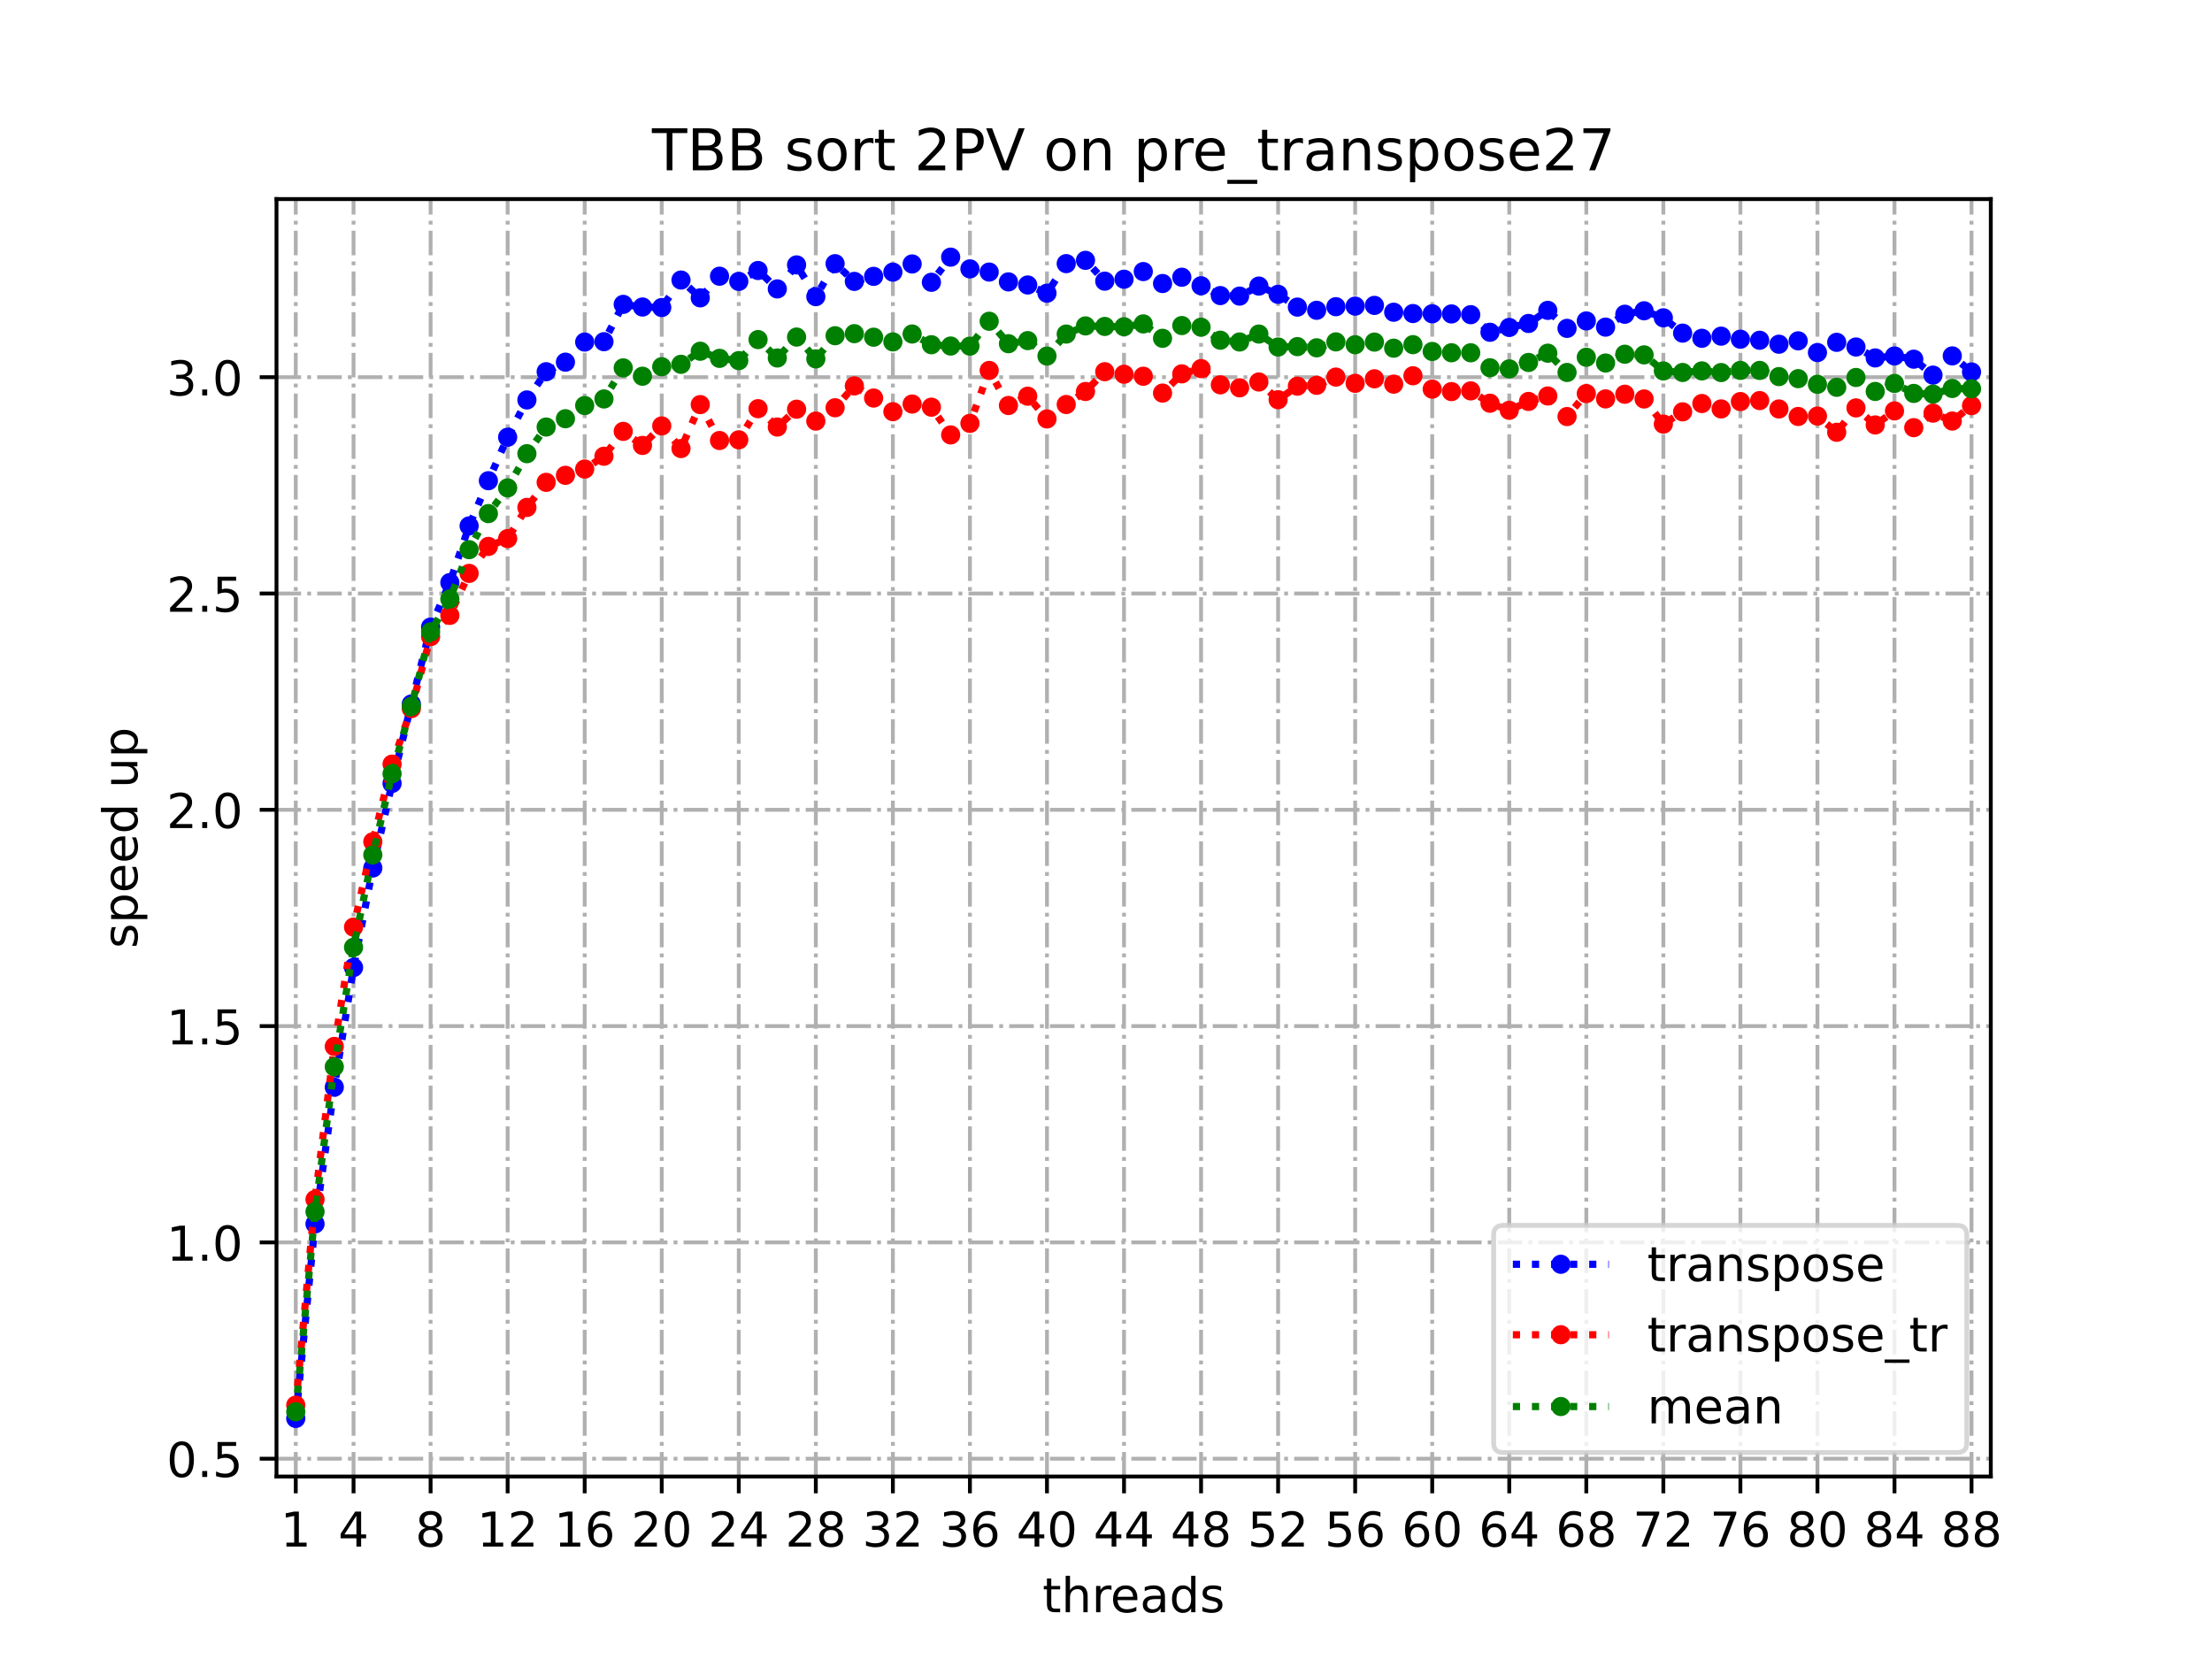 <?xml version="1.0" encoding="utf-8" standalone="no"?>
<!DOCTYPE svg PUBLIC "-//W3C//DTD SVG 1.1//EN"
  "http://www.w3.org/Graphics/SVG/1.1/DTD/svg11.dtd">
<!-- Created with matplotlib (https://matplotlib.org/) -->
<svg height="345.6pt" version="1.1" viewBox="0 0 460.8 345.6" width="460.8pt" xmlns="http://www.w3.org/2000/svg" xmlns:xlink="http://www.w3.org/1999/xlink">
 <defs>
  <style type="text/css">
*{stroke-linecap:butt;stroke-linejoin:round;}
  </style>
 </defs>
 <g id="figure_1">
  <g id="patch_1">
   <path d="M 0 345.6 
L 460.8 345.6 
L 460.8 0 
L 0 0 
z
" style="fill:#ffffff;"/>
  </g>
  <g id="axes_1">
   <g id="patch_2">
    <path d="M 57.6 307.584 
L 414.72 307.584 
L 414.72 41.472 
L 57.6 41.472 
z
" style="fill:#ffffff;"/>
   </g>
   <g id="matplotlib.axis_1">
    <g id="xtick_1">
     <g id="line2d_1">
      <path clip-path="url(#p6ec6658b2e)" d="M 61.613 307.584 
L 61.613 41.472 
" style="fill:none;stroke:#b0b0b0;stroke-dasharray:5.12,1.28,0.8,1.28;stroke-dashoffset:0;stroke-width:0.8;"/>
     </g>
     <g id="line2d_2">
      <defs>
       <path d="M 0 0 
L 0 3.5 
" id="mfffc122a84" style="stroke:#000000;stroke-width:0.8;"/>
      </defs>
      <g>
       <use style="stroke:#000000;stroke-width:0.8;" x="61.613" xlink:href="#mfffc122a84" y="307.584"/>
      </g>
     </g>
     <g id="text_1">
      <!-- 1 -->
      <defs>
       <path d="M 12.406 8.297 
L 28.516 8.297 
L 28.516 63.922 
L 10.984 60.406 
L 10.984 69.391 
L 28.422 72.906 
L 38.281 72.906 
L 38.281 8.297 
L 54.391 8.297 
L 54.391 0 
L 12.406 0 
z
" id="DejaVuSans-49"/>
      </defs>
      <g transform="translate(58.431 322.182)scale(0.1 -0.1)">
       <use xlink:href="#DejaVuSans-49"/>
      </g>
     </g>
    </g>
    <g id="xtick_2">
     <g id="line2d_3">
      <path clip-path="url(#p6ec6658b2e)" d="M 73.65 307.584 
L 73.65 41.472 
" style="fill:none;stroke:#b0b0b0;stroke-dasharray:5.12,1.28,0.8,1.28;stroke-dashoffset:0;stroke-width:0.8;"/>
     </g>
     <g id="line2d_4">
      <g>
       <use style="stroke:#000000;stroke-width:0.8;" x="73.65" xlink:href="#mfffc122a84" y="307.584"/>
      </g>
     </g>
     <g id="text_2">
      <!-- 4 -->
      <defs>
       <path d="M 37.797 64.312 
L 12.891 25.391 
L 37.797 25.391 
z
M 35.203 72.906 
L 47.609 72.906 
L 47.609 25.391 
L 58.016 25.391 
L 58.016 17.188 
L 47.609 17.188 
L 47.609 0 
L 37.797 0 
L 37.797 17.188 
L 4.891 17.188 
L 4.891 26.703 
z
" id="DejaVuSans-52"/>
      </defs>
      <g transform="translate(70.469 322.182)scale(0.1 -0.1)">
       <use xlink:href="#DejaVuSans-52"/>
      </g>
     </g>
    </g>
    <g id="xtick_3">
     <g id="line2d_5">
      <path clip-path="url(#p6ec6658b2e)" d="M 89.701 307.584 
L 89.701 41.472 
" style="fill:none;stroke:#b0b0b0;stroke-dasharray:5.12,1.28,0.8,1.28;stroke-dashoffset:0;stroke-width:0.8;"/>
     </g>
     <g id="line2d_6">
      <g>
       <use style="stroke:#000000;stroke-width:0.8;" x="89.701" xlink:href="#mfffc122a84" y="307.584"/>
      </g>
     </g>
     <g id="text_3">
      <!-- 8 -->
      <defs>
       <path d="M 31.781 34.625 
Q 24.75 34.625 20.719 30.859 
Q 16.703 27.094 16.703 20.516 
Q 16.703 13.922 20.719 10.156 
Q 24.75 6.391 31.781 6.391 
Q 38.812 6.391 42.859 10.172 
Q 46.922 13.969 46.922 20.516 
Q 46.922 27.094 42.891 30.859 
Q 38.875 34.625 31.781 34.625 
z
M 21.922 38.812 
Q 15.578 40.375 12.031 44.719 
Q 8.5 49.078 8.5 55.328 
Q 8.5 64.062 14.719 69.141 
Q 20.953 74.219 31.781 74.219 
Q 42.672 74.219 48.875 69.141 
Q 55.078 64.062 55.078 55.328 
Q 55.078 49.078 51.531 44.719 
Q 48 40.375 41.703 38.812 
Q 48.828 37.156 52.797 32.312 
Q 56.781 27.484 56.781 20.516 
Q 56.781 9.906 50.312 4.234 
Q 43.844 -1.422 31.781 -1.422 
Q 19.734 -1.422 13.25 4.234 
Q 6.781 9.906 6.781 20.516 
Q 6.781 27.484 10.781 32.312 
Q 14.797 37.156 21.922 38.812 
z
M 18.312 54.391 
Q 18.312 48.734 21.844 45.562 
Q 25.391 42.391 31.781 42.391 
Q 38.141 42.391 41.719 45.562 
Q 45.312 48.734 45.312 54.391 
Q 45.312 60.062 41.719 63.234 
Q 38.141 66.406 31.781 66.406 
Q 25.391 66.406 21.844 63.234 
Q 18.312 60.062 18.312 54.391 
z
" id="DejaVuSans-56"/>
      </defs>
      <g transform="translate(86.519 322.182)scale(0.1 -0.1)">
       <use xlink:href="#DejaVuSans-56"/>
      </g>
     </g>
    </g>
    <g id="xtick_4">
     <g id="line2d_7">
      <path clip-path="url(#p6ec6658b2e)" d="M 105.751 307.584 
L 105.751 41.472 
" style="fill:none;stroke:#b0b0b0;stroke-dasharray:5.12,1.28,0.8,1.28;stroke-dashoffset:0;stroke-width:0.8;"/>
     </g>
     <g id="line2d_8">
      <g>
       <use style="stroke:#000000;stroke-width:0.8;" x="105.751" xlink:href="#mfffc122a84" y="307.584"/>
      </g>
     </g>
     <g id="text_4">
      <!-- 12 -->
      <defs>
       <path d="M 19.188 8.297 
L 53.609 8.297 
L 53.609 0 
L 7.328 0 
L 7.328 8.297 
Q 12.938 14.109 22.625 23.891 
Q 32.328 33.688 34.812 36.531 
Q 39.547 41.844 41.422 45.531 
Q 43.312 49.219 43.312 52.781 
Q 43.312 58.594 39.234 62.25 
Q 35.156 65.922 28.609 65.922 
Q 23.969 65.922 18.812 64.312 
Q 13.672 62.703 7.812 59.422 
L 7.812 69.391 
Q 13.766 71.781 18.938 73 
Q 24.125 74.219 28.422 74.219 
Q 39.75 74.219 46.484 68.547 
Q 53.219 62.891 53.219 53.422 
Q 53.219 48.922 51.531 44.891 
Q 49.859 40.875 45.406 35.406 
Q 44.188 33.984 37.641 27.219 
Q 31.109 20.453 19.188 8.297 
z
" id="DejaVuSans-50"/>
      </defs>
      <g transform="translate(99.389 322.182)scale(0.1 -0.1)">
       <use xlink:href="#DejaVuSans-49"/>
       <use x="63.623" xlink:href="#DejaVuSans-50"/>
      </g>
     </g>
    </g>
    <g id="xtick_5">
     <g id="line2d_9">
      <path clip-path="url(#p6ec6658b2e)" d="M 121.801 307.584 
L 121.801 41.472 
" style="fill:none;stroke:#b0b0b0;stroke-dasharray:5.12,1.28,0.8,1.28;stroke-dashoffset:0;stroke-width:0.8;"/>
     </g>
     <g id="line2d_10">
      <g>
       <use style="stroke:#000000;stroke-width:0.8;" x="121.801" xlink:href="#mfffc122a84" y="307.584"/>
      </g>
     </g>
     <g id="text_5">
      <!-- 16 -->
      <defs>
       <path d="M 33.016 40.375 
Q 26.375 40.375 22.484 35.828 
Q 18.609 31.297 18.609 23.391 
Q 18.609 15.531 22.484 10.953 
Q 26.375 6.391 33.016 6.391 
Q 39.656 6.391 43.531 10.953 
Q 47.406 15.531 47.406 23.391 
Q 47.406 31.297 43.531 35.828 
Q 39.656 40.375 33.016 40.375 
z
M 52.594 71.297 
L 52.594 62.312 
Q 48.875 64.062 45.094 64.984 
Q 41.312 65.922 37.594 65.922 
Q 27.828 65.922 22.672 59.328 
Q 17.531 52.734 16.797 39.406 
Q 19.672 43.656 24.016 45.922 
Q 28.375 48.188 33.594 48.188 
Q 44.578 48.188 50.953 41.516 
Q 57.328 34.859 57.328 23.391 
Q 57.328 12.156 50.688 5.359 
Q 44.047 -1.422 33.016 -1.422 
Q 20.359 -1.422 13.672 8.266 
Q 6.984 17.969 6.984 36.375 
Q 6.984 53.656 15.188 63.938 
Q 23.391 74.219 37.203 74.219 
Q 40.922 74.219 44.703 73.484 
Q 48.484 72.75 52.594 71.297 
z
" id="DejaVuSans-54"/>
      </defs>
      <g transform="translate(115.439 322.182)scale(0.1 -0.1)">
       <use xlink:href="#DejaVuSans-49"/>
       <use x="63.623" xlink:href="#DejaVuSans-54"/>
      </g>
     </g>
    </g>
    <g id="xtick_6">
     <g id="line2d_11">
      <path clip-path="url(#p6ec6658b2e)" d="M 137.852 307.584 
L 137.852 41.472 
" style="fill:none;stroke:#b0b0b0;stroke-dasharray:5.12,1.28,0.8,1.28;stroke-dashoffset:0;stroke-width:0.8;"/>
     </g>
     <g id="line2d_12">
      <g>
       <use style="stroke:#000000;stroke-width:0.8;" x="137.852" xlink:href="#mfffc122a84" y="307.584"/>
      </g>
     </g>
     <g id="text_6">
      <!-- 20 -->
      <defs>
       <path d="M 31.781 66.406 
Q 24.172 66.406 20.328 58.906 
Q 16.5 51.422 16.5 36.375 
Q 16.5 21.391 20.328 13.891 
Q 24.172 6.391 31.781 6.391 
Q 39.453 6.391 43.281 13.891 
Q 47.125 21.391 47.125 36.375 
Q 47.125 51.422 43.281 58.906 
Q 39.453 66.406 31.781 66.406 
z
M 31.781 74.219 
Q 44.047 74.219 50.516 64.516 
Q 56.984 54.828 56.984 36.375 
Q 56.984 17.969 50.516 8.266 
Q 44.047 -1.422 31.781 -1.422 
Q 19.531 -1.422 13.062 8.266 
Q 6.594 17.969 6.594 36.375 
Q 6.594 54.828 13.062 64.516 
Q 19.531 74.219 31.781 74.219 
z
" id="DejaVuSans-48"/>
      </defs>
      <g transform="translate(131.489 322.182)scale(0.1 -0.1)">
       <use xlink:href="#DejaVuSans-50"/>
       <use x="63.623" xlink:href="#DejaVuSans-48"/>
      </g>
     </g>
    </g>
    <g id="xtick_7">
     <g id="line2d_13">
      <path clip-path="url(#p6ec6658b2e)" d="M 153.902 307.584 
L 153.902 41.472 
" style="fill:none;stroke:#b0b0b0;stroke-dasharray:5.12,1.28,0.8,1.28;stroke-dashoffset:0;stroke-width:0.8;"/>
     </g>
     <g id="line2d_14">
      <g>
       <use style="stroke:#000000;stroke-width:0.8;" x="153.902" xlink:href="#mfffc122a84" y="307.584"/>
      </g>
     </g>
     <g id="text_7">
      <!-- 24 -->
      <g transform="translate(147.54 322.182)scale(0.1 -0.1)">
       <use xlink:href="#DejaVuSans-50"/>
       <use x="63.623" xlink:href="#DejaVuSans-52"/>
      </g>
     </g>
    </g>
    <g id="xtick_8">
     <g id="line2d_15">
      <path clip-path="url(#p6ec6658b2e)" d="M 169.952 307.584 
L 169.952 41.472 
" style="fill:none;stroke:#b0b0b0;stroke-dasharray:5.12,1.28,0.8,1.28;stroke-dashoffset:0;stroke-width:0.8;"/>
     </g>
     <g id="line2d_16">
      <g>
       <use style="stroke:#000000;stroke-width:0.8;" x="169.952" xlink:href="#mfffc122a84" y="307.584"/>
      </g>
     </g>
     <g id="text_8">
      <!-- 28 -->
      <g transform="translate(163.59 322.182)scale(0.1 -0.1)">
       <use xlink:href="#DejaVuSans-50"/>
       <use x="63.623" xlink:href="#DejaVuSans-56"/>
      </g>
     </g>
    </g>
    <g id="xtick_9">
     <g id="line2d_17">
      <path clip-path="url(#p6ec6658b2e)" d="M 186.003 307.584 
L 186.003 41.472 
" style="fill:none;stroke:#b0b0b0;stroke-dasharray:5.12,1.28,0.8,1.28;stroke-dashoffset:0;stroke-width:0.8;"/>
     </g>
     <g id="line2d_18">
      <g>
       <use style="stroke:#000000;stroke-width:0.8;" x="186.003" xlink:href="#mfffc122a84" y="307.584"/>
      </g>
     </g>
     <g id="text_9">
      <!-- 32 -->
      <defs>
       <path d="M 40.578 39.312 
Q 47.656 37.797 51.625 33 
Q 55.609 28.219 55.609 21.188 
Q 55.609 10.406 48.188 4.484 
Q 40.766 -1.422 27.094 -1.422 
Q 22.516 -1.422 17.656 -0.516 
Q 12.797 0.391 7.625 2.203 
L 7.625 11.719 
Q 11.719 9.328 16.594 8.109 
Q 21.484 6.891 26.812 6.891 
Q 36.078 6.891 40.938 10.547 
Q 45.797 14.203 45.797 21.188 
Q 45.797 27.641 41.281 31.266 
Q 36.766 34.906 28.719 34.906 
L 20.219 34.906 
L 20.219 43.016 
L 29.109 43.016 
Q 36.375 43.016 40.234 45.922 
Q 44.094 48.828 44.094 54.297 
Q 44.094 59.906 40.109 62.906 
Q 36.141 65.922 28.719 65.922 
Q 24.656 65.922 20.016 65.031 
Q 15.375 64.156 9.812 62.312 
L 9.812 71.094 
Q 15.438 72.656 20.344 73.438 
Q 25.25 74.219 29.594 74.219 
Q 40.828 74.219 47.359 69.109 
Q 53.906 64.016 53.906 55.328 
Q 53.906 49.266 50.438 45.094 
Q 46.969 40.922 40.578 39.312 
z
" id="DejaVuSans-51"/>
      </defs>
      <g transform="translate(179.64 322.182)scale(0.1 -0.1)">
       <use xlink:href="#DejaVuSans-51"/>
       <use x="63.623" xlink:href="#DejaVuSans-50"/>
      </g>
     </g>
    </g>
    <g id="xtick_10">
     <g id="line2d_19">
      <path clip-path="url(#p6ec6658b2e)" d="M 202.053 307.584 
L 202.053 41.472 
" style="fill:none;stroke:#b0b0b0;stroke-dasharray:5.12,1.28,0.8,1.28;stroke-dashoffset:0;stroke-width:0.8;"/>
     </g>
     <g id="line2d_20">
      <g>
       <use style="stroke:#000000;stroke-width:0.8;" x="202.053" xlink:href="#mfffc122a84" y="307.584"/>
      </g>
     </g>
     <g id="text_10">
      <!-- 36 -->
      <g transform="translate(195.691 322.182)scale(0.1 -0.1)">
       <use xlink:href="#DejaVuSans-51"/>
       <use x="63.623" xlink:href="#DejaVuSans-54"/>
      </g>
     </g>
    </g>
    <g id="xtick_11">
     <g id="line2d_21">
      <path clip-path="url(#p6ec6658b2e)" d="M 218.103 307.584 
L 218.103 41.472 
" style="fill:none;stroke:#b0b0b0;stroke-dasharray:5.12,1.28,0.8,1.28;stroke-dashoffset:0;stroke-width:0.8;"/>
     </g>
     <g id="line2d_22">
      <g>
       <use style="stroke:#000000;stroke-width:0.8;" x="218.103" xlink:href="#mfffc122a84" y="307.584"/>
      </g>
     </g>
     <g id="text_11">
      <!-- 40 -->
      <g transform="translate(211.741 322.182)scale(0.1 -0.1)">
       <use xlink:href="#DejaVuSans-52"/>
       <use x="63.623" xlink:href="#DejaVuSans-48"/>
      </g>
     </g>
    </g>
    <g id="xtick_12">
     <g id="line2d_23">
      <path clip-path="url(#p6ec6658b2e)" d="M 234.154 307.584 
L 234.154 41.472 
" style="fill:none;stroke:#b0b0b0;stroke-dasharray:5.12,1.28,0.8,1.28;stroke-dashoffset:0;stroke-width:0.8;"/>
     </g>
     <g id="line2d_24">
      <g>
       <use style="stroke:#000000;stroke-width:0.8;" x="234.154" xlink:href="#mfffc122a84" y="307.584"/>
      </g>
     </g>
     <g id="text_12">
      <!-- 44 -->
      <g transform="translate(227.791 322.182)scale(0.1 -0.1)">
       <use xlink:href="#DejaVuSans-52"/>
       <use x="63.623" xlink:href="#DejaVuSans-52"/>
      </g>
     </g>
    </g>
    <g id="xtick_13">
     <g id="line2d_25">
      <path clip-path="url(#p6ec6658b2e)" d="M 250.204 307.584 
L 250.204 41.472 
" style="fill:none;stroke:#b0b0b0;stroke-dasharray:5.12,1.28,0.8,1.28;stroke-dashoffset:0;stroke-width:0.8;"/>
     </g>
     <g id="line2d_26">
      <g>
       <use style="stroke:#000000;stroke-width:0.8;" x="250.204" xlink:href="#mfffc122a84" y="307.584"/>
      </g>
     </g>
     <g id="text_13">
      <!-- 48 -->
      <g transform="translate(243.842 322.182)scale(0.1 -0.1)">
       <use xlink:href="#DejaVuSans-52"/>
       <use x="63.623" xlink:href="#DejaVuSans-56"/>
      </g>
     </g>
    </g>
    <g id="xtick_14">
     <g id="line2d_27">
      <path clip-path="url(#p6ec6658b2e)" d="M 266.254 307.584 
L 266.254 41.472 
" style="fill:none;stroke:#b0b0b0;stroke-dasharray:5.12,1.28,0.8,1.28;stroke-dashoffset:0;stroke-width:0.8;"/>
     </g>
     <g id="line2d_28">
      <g>
       <use style="stroke:#000000;stroke-width:0.8;" x="266.254" xlink:href="#mfffc122a84" y="307.584"/>
      </g>
     </g>
     <g id="text_14">
      <!-- 52 -->
      <defs>
       <path d="M 10.797 72.906 
L 49.516 72.906 
L 49.516 64.594 
L 19.828 64.594 
L 19.828 46.734 
Q 21.969 47.469 24.109 47.828 
Q 26.266 48.188 28.422 48.188 
Q 40.625 48.188 47.75 41.5 
Q 54.891 34.812 54.891 23.391 
Q 54.891 11.625 47.562 5.094 
Q 40.234 -1.422 26.906 -1.422 
Q 22.312 -1.422 17.547 -0.641 
Q 12.797 0.141 7.719 1.703 
L 7.719 11.625 
Q 12.109 9.234 16.797 8.062 
Q 21.484 6.891 26.703 6.891 
Q 35.156 6.891 40.078 11.328 
Q 45.016 15.766 45.016 23.391 
Q 45.016 31 40.078 35.438 
Q 35.156 39.891 26.703 39.891 
Q 22.75 39.891 18.812 39.016 
Q 14.891 38.141 10.797 36.281 
z
" id="DejaVuSans-53"/>
      </defs>
      <g transform="translate(259.892 322.182)scale(0.1 -0.1)">
       <use xlink:href="#DejaVuSans-53"/>
       <use x="63.623" xlink:href="#DejaVuSans-50"/>
      </g>
     </g>
    </g>
    <g id="xtick_15">
     <g id="line2d_29">
      <path clip-path="url(#p6ec6658b2e)" d="M 282.305 307.584 
L 282.305 41.472 
" style="fill:none;stroke:#b0b0b0;stroke-dasharray:5.12,1.28,0.8,1.28;stroke-dashoffset:0;stroke-width:0.8;"/>
     </g>
     <g id="line2d_30">
      <g>
       <use style="stroke:#000000;stroke-width:0.8;" x="282.305" xlink:href="#mfffc122a84" y="307.584"/>
      </g>
     </g>
     <g id="text_15">
      <!-- 56 -->
      <g transform="translate(275.942 322.182)scale(0.1 -0.1)">
       <use xlink:href="#DejaVuSans-53"/>
       <use x="63.623" xlink:href="#DejaVuSans-54"/>
      </g>
     </g>
    </g>
    <g id="xtick_16">
     <g id="line2d_31">
      <path clip-path="url(#p6ec6658b2e)" d="M 298.355 307.584 
L 298.355 41.472 
" style="fill:none;stroke:#b0b0b0;stroke-dasharray:5.12,1.28,0.8,1.28;stroke-dashoffset:0;stroke-width:0.8;"/>
     </g>
     <g id="line2d_32">
      <g>
       <use style="stroke:#000000;stroke-width:0.8;" x="298.355" xlink:href="#mfffc122a84" y="307.584"/>
      </g>
     </g>
     <g id="text_16">
      <!-- 60 -->
      <g transform="translate(291.993 322.182)scale(0.1 -0.1)">
       <use xlink:href="#DejaVuSans-54"/>
       <use x="63.623" xlink:href="#DejaVuSans-48"/>
      </g>
     </g>
    </g>
    <g id="xtick_17">
     <g id="line2d_33">
      <path clip-path="url(#p6ec6658b2e)" d="M 314.405 307.584 
L 314.405 41.472 
" style="fill:none;stroke:#b0b0b0;stroke-dasharray:5.12,1.28,0.8,1.28;stroke-dashoffset:0;stroke-width:0.8;"/>
     </g>
     <g id="line2d_34">
      <g>
       <use style="stroke:#000000;stroke-width:0.8;" x="314.405" xlink:href="#mfffc122a84" y="307.584"/>
      </g>
     </g>
     <g id="text_17">
      <!-- 64 -->
      <g transform="translate(308.043 322.182)scale(0.1 -0.1)">
       <use xlink:href="#DejaVuSans-54"/>
       <use x="63.623" xlink:href="#DejaVuSans-52"/>
      </g>
     </g>
    </g>
    <g id="xtick_18">
     <g id="line2d_35">
      <path clip-path="url(#p6ec6658b2e)" d="M 330.456 307.584 
L 330.456 41.472 
" style="fill:none;stroke:#b0b0b0;stroke-dasharray:5.12,1.28,0.8,1.28;stroke-dashoffset:0;stroke-width:0.8;"/>
     </g>
     <g id="line2d_36">
      <g>
       <use style="stroke:#000000;stroke-width:0.8;" x="330.456" xlink:href="#mfffc122a84" y="307.584"/>
      </g>
     </g>
     <g id="text_18">
      <!-- 68 -->
      <g transform="translate(324.093 322.182)scale(0.1 -0.1)">
       <use xlink:href="#DejaVuSans-54"/>
       <use x="63.623" xlink:href="#DejaVuSans-56"/>
      </g>
     </g>
    </g>
    <g id="xtick_19">
     <g id="line2d_37">
      <path clip-path="url(#p6ec6658b2e)" d="M 346.506 307.584 
L 346.506 41.472 
" style="fill:none;stroke:#b0b0b0;stroke-dasharray:5.12,1.28,0.8,1.28;stroke-dashoffset:0;stroke-width:0.8;"/>
     </g>
     <g id="line2d_38">
      <g>
       <use style="stroke:#000000;stroke-width:0.8;" x="346.506" xlink:href="#mfffc122a84" y="307.584"/>
      </g>
     </g>
     <g id="text_19">
      <!-- 72 -->
      <defs>
       <path d="M 8.203 72.906 
L 55.078 72.906 
L 55.078 68.703 
L 28.609 0 
L 18.312 0 
L 43.219 64.594 
L 8.203 64.594 
z
" id="DejaVuSans-55"/>
      </defs>
      <g transform="translate(340.144 322.182)scale(0.1 -0.1)">
       <use xlink:href="#DejaVuSans-55"/>
       <use x="63.623" xlink:href="#DejaVuSans-50"/>
      </g>
     </g>
    </g>
    <g id="xtick_20">
     <g id="line2d_39">
      <path clip-path="url(#p6ec6658b2e)" d="M 362.556 307.584 
L 362.556 41.472 
" style="fill:none;stroke:#b0b0b0;stroke-dasharray:5.12,1.28,0.8,1.28;stroke-dashoffset:0;stroke-width:0.8;"/>
     </g>
     <g id="line2d_40">
      <g>
       <use style="stroke:#000000;stroke-width:0.8;" x="362.556" xlink:href="#mfffc122a84" y="307.584"/>
      </g>
     </g>
     <g id="text_20">
      <!-- 76 -->
      <g transform="translate(356.194 322.182)scale(0.1 -0.1)">
       <use xlink:href="#DejaVuSans-55"/>
       <use x="63.623" xlink:href="#DejaVuSans-54"/>
      </g>
     </g>
    </g>
    <g id="xtick_21">
     <g id="line2d_41">
      <path clip-path="url(#p6ec6658b2e)" d="M 378.607 307.584 
L 378.607 41.472 
" style="fill:none;stroke:#b0b0b0;stroke-dasharray:5.12,1.28,0.8,1.28;stroke-dashoffset:0;stroke-width:0.8;"/>
     </g>
     <g id="line2d_42">
      <g>
       <use style="stroke:#000000;stroke-width:0.8;" x="378.607" xlink:href="#mfffc122a84" y="307.584"/>
      </g>
     </g>
     <g id="text_21">
      <!-- 80 -->
      <g transform="translate(372.244 322.182)scale(0.1 -0.1)">
       <use xlink:href="#DejaVuSans-56"/>
       <use x="63.623" xlink:href="#DejaVuSans-48"/>
      </g>
     </g>
    </g>
    <g id="xtick_22">
     <g id="line2d_43">
      <path clip-path="url(#p6ec6658b2e)" d="M 394.657 307.584 
L 394.657 41.472 
" style="fill:none;stroke:#b0b0b0;stroke-dasharray:5.12,1.28,0.8,1.28;stroke-dashoffset:0;stroke-width:0.8;"/>
     </g>
     <g id="line2d_44">
      <g>
       <use style="stroke:#000000;stroke-width:0.8;" x="394.657" xlink:href="#mfffc122a84" y="307.584"/>
      </g>
     </g>
     <g id="text_22">
      <!-- 84 -->
      <g transform="translate(388.295 322.182)scale(0.1 -0.1)">
       <use xlink:href="#DejaVuSans-56"/>
       <use x="63.623" xlink:href="#DejaVuSans-52"/>
      </g>
     </g>
    </g>
    <g id="xtick_23">
     <g id="line2d_45">
      <path clip-path="url(#p6ec6658b2e)" d="M 410.707 307.584 
L 410.707 41.472 
" style="fill:none;stroke:#b0b0b0;stroke-dasharray:5.12,1.28,0.8,1.28;stroke-dashoffset:0;stroke-width:0.8;"/>
     </g>
     <g id="line2d_46">
      <g>
       <use style="stroke:#000000;stroke-width:0.8;" x="410.707" xlink:href="#mfffc122a84" y="307.584"/>
      </g>
     </g>
     <g id="text_23">
      <!-- 88 -->
      <g transform="translate(404.345 322.182)scale(0.1 -0.1)">
       <use xlink:href="#DejaVuSans-56"/>
       <use x="63.623" xlink:href="#DejaVuSans-56"/>
      </g>
     </g>
    </g>
    <g id="text_24">
     <!-- threads -->
     <defs>
      <path d="M 18.312 70.219 
L 18.312 54.688 
L 36.812 54.688 
L 36.812 47.703 
L 18.312 47.703 
L 18.312 18.016 
Q 18.312 11.328 20.141 9.422 
Q 21.969 7.516 27.594 7.516 
L 36.812 7.516 
L 36.812 0 
L 27.594 0 
Q 17.188 0 13.234 3.875 
Q 9.281 7.766 9.281 18.016 
L 9.281 47.703 
L 2.688 47.703 
L 2.688 54.688 
L 9.281 54.688 
L 9.281 70.219 
z
" id="DejaVuSans-116"/>
      <path d="M 54.891 33.016 
L 54.891 0 
L 45.906 0 
L 45.906 32.719 
Q 45.906 40.484 42.875 44.328 
Q 39.844 48.188 33.797 48.188 
Q 26.516 48.188 22.312 43.547 
Q 18.109 38.922 18.109 30.906 
L 18.109 0 
L 9.078 0 
L 9.078 75.984 
L 18.109 75.984 
L 18.109 46.188 
Q 21.344 51.125 25.703 53.562 
Q 30.078 56 35.797 56 
Q 45.219 56 50.047 50.172 
Q 54.891 44.344 54.891 33.016 
z
" id="DejaVuSans-104"/>
      <path d="M 41.109 46.297 
Q 39.594 47.172 37.812 47.578 
Q 36.031 48 33.891 48 
Q 26.266 48 22.188 43.047 
Q 18.109 38.094 18.109 28.812 
L 18.109 0 
L 9.078 0 
L 9.078 54.688 
L 18.109 54.688 
L 18.109 46.188 
Q 20.953 51.172 25.484 53.578 
Q 30.031 56 36.531 56 
Q 37.453 56 38.578 55.875 
Q 39.703 55.766 41.062 55.516 
z
" id="DejaVuSans-114"/>
      <path d="M 56.203 29.594 
L 56.203 25.203 
L 14.891 25.203 
Q 15.484 15.922 20.484 11.062 
Q 25.484 6.203 34.422 6.203 
Q 39.594 6.203 44.453 7.469 
Q 49.312 8.734 54.109 11.281 
L 54.109 2.781 
Q 49.266 0.734 44.188 -0.344 
Q 39.109 -1.422 33.891 -1.422 
Q 20.797 -1.422 13.156 6.188 
Q 5.516 13.812 5.516 26.812 
Q 5.516 40.234 12.766 48.109 
Q 20.016 56 32.328 56 
Q 43.359 56 49.781 48.891 
Q 56.203 41.797 56.203 29.594 
z
M 47.219 32.234 
Q 47.125 39.594 43.094 43.984 
Q 39.062 48.391 32.422 48.391 
Q 24.906 48.391 20.391 44.141 
Q 15.875 39.891 15.188 32.172 
z
" id="DejaVuSans-101"/>
      <path d="M 34.281 27.484 
Q 23.391 27.484 19.188 25 
Q 14.984 22.516 14.984 16.5 
Q 14.984 11.719 18.141 8.906 
Q 21.297 6.109 26.703 6.109 
Q 34.188 6.109 38.703 11.406 
Q 43.219 16.703 43.219 25.484 
L 43.219 27.484 
z
M 52.203 31.203 
L 52.203 0 
L 43.219 0 
L 43.219 8.297 
Q 40.141 3.328 35.547 0.953 
Q 30.953 -1.422 24.312 -1.422 
Q 15.922 -1.422 10.953 3.297 
Q 6 8.016 6 15.922 
Q 6 25.141 12.172 29.828 
Q 18.359 34.516 30.609 34.516 
L 43.219 34.516 
L 43.219 35.406 
Q 43.219 41.609 39.141 45 
Q 35.062 48.391 27.688 48.391 
Q 23 48.391 18.547 47.266 
Q 14.109 46.141 10.016 43.891 
L 10.016 52.203 
Q 14.938 54.109 19.578 55.047 
Q 24.219 56 28.609 56 
Q 40.484 56 46.344 49.844 
Q 52.203 43.703 52.203 31.203 
z
" id="DejaVuSans-97"/>
      <path d="M 45.406 46.391 
L 45.406 75.984 
L 54.391 75.984 
L 54.391 0 
L 45.406 0 
L 45.406 8.203 
Q 42.578 3.328 38.25 0.953 
Q 33.938 -1.422 27.875 -1.422 
Q 17.969 -1.422 11.734 6.484 
Q 5.516 14.406 5.516 27.297 
Q 5.516 40.188 11.734 48.094 
Q 17.969 56 27.875 56 
Q 33.938 56 38.25 53.625 
Q 42.578 51.266 45.406 46.391 
z
M 14.797 27.297 
Q 14.797 17.391 18.875 11.75 
Q 22.953 6.109 30.078 6.109 
Q 37.203 6.109 41.297 11.75 
Q 45.406 17.391 45.406 27.297 
Q 45.406 37.203 41.297 42.844 
Q 37.203 48.484 30.078 48.484 
Q 22.953 48.484 18.875 42.844 
Q 14.797 37.203 14.797 27.297 
z
" id="DejaVuSans-100"/>
      <path d="M 44.281 53.078 
L 44.281 44.578 
Q 40.484 46.531 36.375 47.5 
Q 32.281 48.484 27.875 48.484 
Q 21.188 48.484 17.844 46.438 
Q 14.5 44.391 14.5 40.281 
Q 14.5 37.156 16.891 35.375 
Q 19.281 33.594 26.516 31.984 
L 29.594 31.297 
Q 39.156 29.25 43.188 25.516 
Q 47.219 21.781 47.219 15.094 
Q 47.219 7.469 41.188 3.016 
Q 35.156 -1.422 24.609 -1.422 
Q 20.219 -1.422 15.453 -0.562 
Q 10.688 0.297 5.422 2 
L 5.422 11.281 
Q 10.406 8.688 15.234 7.391 
Q 20.062 6.109 24.812 6.109 
Q 31.156 6.109 34.562 8.281 
Q 37.984 10.453 37.984 14.406 
Q 37.984 18.062 35.516 20.016 
Q 33.062 21.969 24.703 23.781 
L 21.578 24.516 
Q 13.234 26.266 9.516 29.906 
Q 5.812 33.547 5.812 39.891 
Q 5.812 47.609 11.281 51.797 
Q 16.75 56 26.812 56 
Q 31.781 56 36.172 55.266 
Q 40.578 54.547 44.281 53.078 
z
" id="DejaVuSans-115"/>
     </defs>
     <g transform="translate(217.169 335.861)scale(0.1 -0.1)">
      <use xlink:href="#DejaVuSans-116"/>
      <use x="39.209" xlink:href="#DejaVuSans-104"/>
      <use x="102.588" xlink:href="#DejaVuSans-114"/>
      <use x="141.451" xlink:href="#DejaVuSans-101"/>
      <use x="202.975" xlink:href="#DejaVuSans-97"/>
      <use x="264.254" xlink:href="#DejaVuSans-100"/>
      <use x="327.73" xlink:href="#DejaVuSans-115"/>
     </g>
    </g>
   </g>
   <g id="matplotlib.axis_2">
    <g id="ytick_1">
     <g id="line2d_47">
      <path clip-path="url(#p6ec6658b2e)" d="M 57.6 303.88 
L 414.72 303.88 
" style="fill:none;stroke:#b0b0b0;stroke-dasharray:5.12,1.28,0.8,1.28;stroke-dashoffset:0;stroke-width:0.8;"/>
     </g>
     <g id="line2d_48">
      <defs>
       <path d="M 0 0 
L -3.5 0 
" id="m7ac8d86810" style="stroke:#000000;stroke-width:0.8;"/>
      </defs>
      <g>
       <use style="stroke:#000000;stroke-width:0.8;" x="57.6" xlink:href="#m7ac8d86810" y="303.88"/>
      </g>
     </g>
     <g id="text_25">
      <!-- 0.5 -->
      <defs>
       <path d="M 10.688 12.406 
L 21 12.406 
L 21 0 
L 10.688 0 
z
" id="DejaVuSans-46"/>
      </defs>
      <g transform="translate(34.697 307.679)scale(0.1 -0.1)">
       <use xlink:href="#DejaVuSans-48"/>
       <use x="63.623" xlink:href="#DejaVuSans-46"/>
       <use x="95.41" xlink:href="#DejaVuSans-53"/>
      </g>
     </g>
    </g>
    <g id="ytick_2">
     <g id="line2d_49">
      <path clip-path="url(#p6ec6658b2e)" d="M 57.6 258.819 
L 414.72 258.819 
" style="fill:none;stroke:#b0b0b0;stroke-dasharray:5.12,1.28,0.8,1.28;stroke-dashoffset:0;stroke-width:0.8;"/>
     </g>
     <g id="line2d_50">
      <g>
       <use style="stroke:#000000;stroke-width:0.8;" x="57.6" xlink:href="#m7ac8d86810" y="258.819"/>
      </g>
     </g>
     <g id="text_26">
      <!-- 1.0 -->
      <g transform="translate(34.697 262.618)scale(0.1 -0.1)">
       <use xlink:href="#DejaVuSans-49"/>
       <use x="63.623" xlink:href="#DejaVuSans-46"/>
       <use x="95.41" xlink:href="#DejaVuSans-48"/>
      </g>
     </g>
    </g>
    <g id="ytick_3">
     <g id="line2d_51">
      <path clip-path="url(#p6ec6658b2e)" d="M 57.6 213.758 
L 414.72 213.758 
" style="fill:none;stroke:#b0b0b0;stroke-dasharray:5.12,1.28,0.8,1.28;stroke-dashoffset:0;stroke-width:0.8;"/>
     </g>
     <g id="line2d_52">
      <g>
       <use style="stroke:#000000;stroke-width:0.8;" x="57.6" xlink:href="#m7ac8d86810" y="213.758"/>
      </g>
     </g>
     <g id="text_27">
      <!-- 1.5 -->
      <g transform="translate(34.697 217.558)scale(0.1 -0.1)">
       <use xlink:href="#DejaVuSans-49"/>
       <use x="63.623" xlink:href="#DejaVuSans-46"/>
       <use x="95.41" xlink:href="#DejaVuSans-53"/>
      </g>
     </g>
    </g>
    <g id="ytick_4">
     <g id="line2d_53">
      <path clip-path="url(#p6ec6658b2e)" d="M 57.6 168.698 
L 414.72 168.698 
" style="fill:none;stroke:#b0b0b0;stroke-dasharray:5.12,1.28,0.8,1.28;stroke-dashoffset:0;stroke-width:0.8;"/>
     </g>
     <g id="line2d_54">
      <g>
       <use style="stroke:#000000;stroke-width:0.8;" x="57.6" xlink:href="#m7ac8d86810" y="168.698"/>
      </g>
     </g>
     <g id="text_28">
      <!-- 2.0 -->
      <g transform="translate(34.697 172.497)scale(0.1 -0.1)">
       <use xlink:href="#DejaVuSans-50"/>
       <use x="63.623" xlink:href="#DejaVuSans-46"/>
       <use x="95.41" xlink:href="#DejaVuSans-48"/>
      </g>
     </g>
    </g>
    <g id="ytick_5">
     <g id="line2d_55">
      <path clip-path="url(#p6ec6658b2e)" d="M 57.6 123.637 
L 414.72 123.637 
" style="fill:none;stroke:#b0b0b0;stroke-dasharray:5.12,1.28,0.8,1.28;stroke-dashoffset:0;stroke-width:0.8;"/>
     </g>
     <g id="line2d_56">
      <g>
       <use style="stroke:#000000;stroke-width:0.8;" x="57.6" xlink:href="#m7ac8d86810" y="123.637"/>
      </g>
     </g>
     <g id="text_29">
      <!-- 2.5 -->
      <g transform="translate(34.697 127.436)scale(0.1 -0.1)">
       <use xlink:href="#DejaVuSans-50"/>
       <use x="63.623" xlink:href="#DejaVuSans-46"/>
       <use x="95.41" xlink:href="#DejaVuSans-53"/>
      </g>
     </g>
    </g>
    <g id="ytick_6">
     <g id="line2d_57">
      <path clip-path="url(#p6ec6658b2e)" d="M 57.6 78.576 
L 414.72 78.576 
" style="fill:none;stroke:#b0b0b0;stroke-dasharray:5.12,1.28,0.8,1.28;stroke-dashoffset:0;stroke-width:0.8;"/>
     </g>
     <g id="line2d_58">
      <g>
       <use style="stroke:#000000;stroke-width:0.8;" x="57.6" xlink:href="#m7ac8d86810" y="78.576"/>
      </g>
     </g>
     <g id="text_30">
      <!-- 3.0 -->
      <g transform="translate(34.697 82.375)scale(0.1 -0.1)">
       <use xlink:href="#DejaVuSans-51"/>
       <use x="63.623" xlink:href="#DejaVuSans-46"/>
       <use x="95.41" xlink:href="#DejaVuSans-48"/>
      </g>
     </g>
    </g>
    <g id="text_31">
     <!-- speed up -->
     <defs>
      <path d="M 18.109 8.203 
L 18.109 -20.797 
L 9.078 -20.797 
L 9.078 54.688 
L 18.109 54.688 
L 18.109 46.391 
Q 20.953 51.266 25.266 53.625 
Q 29.594 56 35.594 56 
Q 45.562 56 51.781 48.094 
Q 58.016 40.188 58.016 27.297 
Q 58.016 14.406 51.781 6.484 
Q 45.562 -1.422 35.594 -1.422 
Q 29.594 -1.422 25.266 0.953 
Q 20.953 3.328 18.109 8.203 
z
M 48.688 27.297 
Q 48.688 37.203 44.609 42.844 
Q 40.531 48.484 33.406 48.484 
Q 26.266 48.484 22.188 42.844 
Q 18.109 37.203 18.109 27.297 
Q 18.109 17.391 22.188 11.75 
Q 26.266 6.109 33.406 6.109 
Q 40.531 6.109 44.609 11.75 
Q 48.688 17.391 48.688 27.297 
z
" id="DejaVuSans-112"/>
      <path id="DejaVuSans-32"/>
      <path d="M 8.5 21.578 
L 8.5 54.688 
L 17.484 54.688 
L 17.484 21.922 
Q 17.484 14.156 20.5 10.266 
Q 23.531 6.391 29.594 6.391 
Q 36.859 6.391 41.078 11.031 
Q 45.312 15.672 45.312 23.688 
L 45.312 54.688 
L 54.297 54.688 
L 54.297 0 
L 45.312 0 
L 45.312 8.406 
Q 42.047 3.422 37.719 1 
Q 33.406 -1.422 27.688 -1.422 
Q 18.266 -1.422 13.375 4.438 
Q 8.5 10.297 8.5 21.578 
z
M 31.109 56 
z
" id="DejaVuSans-117"/>
     </defs>
     <g transform="translate(28.617 197.566)rotate(-90)scale(0.1 -0.1)">
      <use xlink:href="#DejaVuSans-115"/>
      <use x="52.1" xlink:href="#DejaVuSans-112"/>
      <use x="115.576" xlink:href="#DejaVuSans-101"/>
      <use x="177.1" xlink:href="#DejaVuSans-101"/>
      <use x="238.623" xlink:href="#DejaVuSans-100"/>
      <use x="302.1" xlink:href="#DejaVuSans-32"/>
      <use x="333.887" xlink:href="#DejaVuSans-117"/>
      <use x="397.266" xlink:href="#DejaVuSans-112"/>
     </g>
    </g>
   </g>
   <g id="line2d_59">
    <path clip-path="url(#p6ec6658b2e)" d="M 61.613 295.488 
L 65.625 254.959 
L 69.638 226.479 
L 73.65 201.551 
L 77.663 180.823 
L 81.676 163.197 
L 85.688 146.657 
L 89.701 130.637 
L 93.713 121.362 
L 97.726 109.557 
L 101.738 100.142 
L 105.751 91.085 
L 109.764 83.317 
L 113.776 77.436 
L 117.789 75.445 
L 121.801 71.257 
L 125.814 71.18 
L 129.827 63.407 
L 133.839 63.957 
L 137.852 64.064 
L 141.864 58.338 
L 145.877 62.045 
L 149.889 57.539 
L 153.902 58.621 
L 157.915 56.35 
L 161.927 60.187 
L 165.94 55.186 
L 169.952 61.797 
L 173.965 54.929 
L 177.978 58.62 
L 181.99 57.57 
L 186.003 56.688 
L 190.015 54.989 
L 194.028 58.806 
L 198.04 53.568 
L 202.053 56.013 
L 206.066 56.676 
L 210.078 58.724 
L 214.091 59.369 
L 218.103 61.078 
L 222.116 54.918 
L 226.129 54.233 
L 230.141 58.572 
L 234.154 58.169 
L 238.166 56.575 
L 242.179 59.064 
L 246.191 57.753 
L 250.204 59.532 
L 254.217 61.575 
L 258.229 61.686 
L 262.242 59.597 
L 266.254 61.316 
L 270.267 63.974 
L 274.28 64.639 
L 278.292 63.891 
L 282.305 63.774 
L 286.317 63.619 
L 290.33 65.044 
L 294.342 65.317 
L 298.355 65.367 
L 302.368 65.399 
L 306.38 65.552 
L 310.393 69.22 
L 314.405 68.215 
L 318.418 67.385 
L 322.431 64.656 
L 326.443 68.404 
L 330.456 66.856 
L 334.468 68.149 
L 338.481 65.462 
L 342.493 64.741 
L 346.506 66.208 
L 350.519 69.396 
L 354.531 70.472 
L 358.544 70.028 
L 362.556 70.665 
L 366.569 70.884 
L 370.582 71.707 
L 374.594 71.004 
L 378.607 73.446 
L 382.619 71.313 
L 386.632 72.29 
L 390.644 74.565 
L 394.657 74.154 
L 398.67 74.826 
L 402.682 78.146 
L 406.695 74.142 
L 410.707 77.489 
" style="fill:none;stroke:#0000ff;stroke-dasharray:1.5,2.475;stroke-dashoffset:0;stroke-width:1.5;"/>
    <defs>
     <path d="M 0 1.5 
C 0.398 1.5 0.779 1.342 1.061 1.061 
C 1.342 0.779 1.5 0.398 1.5 0 
C 1.5 -0.398 1.342 -0.779 1.061 -1.061 
C 0.779 -1.342 0.398 -1.5 0 -1.5 
C -0.398 -1.5 -0.779 -1.342 -1.061 -1.061 
C -1.342 -0.779 -1.5 -0.398 -1.5 0 
C -1.5 0.398 -1.342 0.779 -1.061 1.061 
C -0.779 1.342 -0.398 1.5 0 1.5 
z
" id="md84ea9a6d8" style="stroke:#0000ff;"/>
    </defs>
    <g clip-path="url(#p6ec6658b2e)">
     <use style="fill:#0000ff;stroke:#0000ff;" x="61.613" xlink:href="#md84ea9a6d8" y="295.488"/>
     <use style="fill:#0000ff;stroke:#0000ff;" x="65.625" xlink:href="#md84ea9a6d8" y="254.959"/>
     <use style="fill:#0000ff;stroke:#0000ff;" x="69.638" xlink:href="#md84ea9a6d8" y="226.479"/>
     <use style="fill:#0000ff;stroke:#0000ff;" x="73.65" xlink:href="#md84ea9a6d8" y="201.551"/>
     <use style="fill:#0000ff;stroke:#0000ff;" x="77.663" xlink:href="#md84ea9a6d8" y="180.823"/>
     <use style="fill:#0000ff;stroke:#0000ff;" x="81.676" xlink:href="#md84ea9a6d8" y="163.197"/>
     <use style="fill:#0000ff;stroke:#0000ff;" x="85.688" xlink:href="#md84ea9a6d8" y="146.657"/>
     <use style="fill:#0000ff;stroke:#0000ff;" x="89.701" xlink:href="#md84ea9a6d8" y="130.637"/>
     <use style="fill:#0000ff;stroke:#0000ff;" x="93.713" xlink:href="#md84ea9a6d8" y="121.362"/>
     <use style="fill:#0000ff;stroke:#0000ff;" x="97.726" xlink:href="#md84ea9a6d8" y="109.557"/>
     <use style="fill:#0000ff;stroke:#0000ff;" x="101.738" xlink:href="#md84ea9a6d8" y="100.142"/>
     <use style="fill:#0000ff;stroke:#0000ff;" x="105.751" xlink:href="#md84ea9a6d8" y="91.085"/>
     <use style="fill:#0000ff;stroke:#0000ff;" x="109.764" xlink:href="#md84ea9a6d8" y="83.317"/>
     <use style="fill:#0000ff;stroke:#0000ff;" x="113.776" xlink:href="#md84ea9a6d8" y="77.436"/>
     <use style="fill:#0000ff;stroke:#0000ff;" x="117.789" xlink:href="#md84ea9a6d8" y="75.445"/>
     <use style="fill:#0000ff;stroke:#0000ff;" x="121.801" xlink:href="#md84ea9a6d8" y="71.257"/>
     <use style="fill:#0000ff;stroke:#0000ff;" x="125.814" xlink:href="#md84ea9a6d8" y="71.18"/>
     <use style="fill:#0000ff;stroke:#0000ff;" x="129.827" xlink:href="#md84ea9a6d8" y="63.407"/>
     <use style="fill:#0000ff;stroke:#0000ff;" x="133.839" xlink:href="#md84ea9a6d8" y="63.957"/>
     <use style="fill:#0000ff;stroke:#0000ff;" x="137.852" xlink:href="#md84ea9a6d8" y="64.064"/>
     <use style="fill:#0000ff;stroke:#0000ff;" x="141.864" xlink:href="#md84ea9a6d8" y="58.338"/>
     <use style="fill:#0000ff;stroke:#0000ff;" x="145.877" xlink:href="#md84ea9a6d8" y="62.045"/>
     <use style="fill:#0000ff;stroke:#0000ff;" x="149.889" xlink:href="#md84ea9a6d8" y="57.539"/>
     <use style="fill:#0000ff;stroke:#0000ff;" x="153.902" xlink:href="#md84ea9a6d8" y="58.621"/>
     <use style="fill:#0000ff;stroke:#0000ff;" x="157.915" xlink:href="#md84ea9a6d8" y="56.35"/>
     <use style="fill:#0000ff;stroke:#0000ff;" x="161.927" xlink:href="#md84ea9a6d8" y="60.187"/>
     <use style="fill:#0000ff;stroke:#0000ff;" x="165.94" xlink:href="#md84ea9a6d8" y="55.186"/>
     <use style="fill:#0000ff;stroke:#0000ff;" x="169.952" xlink:href="#md84ea9a6d8" y="61.797"/>
     <use style="fill:#0000ff;stroke:#0000ff;" x="173.965" xlink:href="#md84ea9a6d8" y="54.929"/>
     <use style="fill:#0000ff;stroke:#0000ff;" x="177.978" xlink:href="#md84ea9a6d8" y="58.62"/>
     <use style="fill:#0000ff;stroke:#0000ff;" x="181.99" xlink:href="#md84ea9a6d8" y="57.57"/>
     <use style="fill:#0000ff;stroke:#0000ff;" x="186.003" xlink:href="#md84ea9a6d8" y="56.688"/>
     <use style="fill:#0000ff;stroke:#0000ff;" x="190.015" xlink:href="#md84ea9a6d8" y="54.989"/>
     <use style="fill:#0000ff;stroke:#0000ff;" x="194.028" xlink:href="#md84ea9a6d8" y="58.806"/>
     <use style="fill:#0000ff;stroke:#0000ff;" x="198.04" xlink:href="#md84ea9a6d8" y="53.568"/>
     <use style="fill:#0000ff;stroke:#0000ff;" x="202.053" xlink:href="#md84ea9a6d8" y="56.013"/>
     <use style="fill:#0000ff;stroke:#0000ff;" x="206.066" xlink:href="#md84ea9a6d8" y="56.676"/>
     <use style="fill:#0000ff;stroke:#0000ff;" x="210.078" xlink:href="#md84ea9a6d8" y="58.724"/>
     <use style="fill:#0000ff;stroke:#0000ff;" x="214.091" xlink:href="#md84ea9a6d8" y="59.369"/>
     <use style="fill:#0000ff;stroke:#0000ff;" x="218.103" xlink:href="#md84ea9a6d8" y="61.078"/>
     <use style="fill:#0000ff;stroke:#0000ff;" x="222.116" xlink:href="#md84ea9a6d8" y="54.918"/>
     <use style="fill:#0000ff;stroke:#0000ff;" x="226.129" xlink:href="#md84ea9a6d8" y="54.233"/>
     <use style="fill:#0000ff;stroke:#0000ff;" x="230.141" xlink:href="#md84ea9a6d8" y="58.572"/>
     <use style="fill:#0000ff;stroke:#0000ff;" x="234.154" xlink:href="#md84ea9a6d8" y="58.169"/>
     <use style="fill:#0000ff;stroke:#0000ff;" x="238.166" xlink:href="#md84ea9a6d8" y="56.575"/>
     <use style="fill:#0000ff;stroke:#0000ff;" x="242.179" xlink:href="#md84ea9a6d8" y="59.064"/>
     <use style="fill:#0000ff;stroke:#0000ff;" x="246.191" xlink:href="#md84ea9a6d8" y="57.753"/>
     <use style="fill:#0000ff;stroke:#0000ff;" x="250.204" xlink:href="#md84ea9a6d8" y="59.532"/>
     <use style="fill:#0000ff;stroke:#0000ff;" x="254.217" xlink:href="#md84ea9a6d8" y="61.575"/>
     <use style="fill:#0000ff;stroke:#0000ff;" x="258.229" xlink:href="#md84ea9a6d8" y="61.686"/>
     <use style="fill:#0000ff;stroke:#0000ff;" x="262.242" xlink:href="#md84ea9a6d8" y="59.597"/>
     <use style="fill:#0000ff;stroke:#0000ff;" x="266.254" xlink:href="#md84ea9a6d8" y="61.316"/>
     <use style="fill:#0000ff;stroke:#0000ff;" x="270.267" xlink:href="#md84ea9a6d8" y="63.974"/>
     <use style="fill:#0000ff;stroke:#0000ff;" x="274.28" xlink:href="#md84ea9a6d8" y="64.639"/>
     <use style="fill:#0000ff;stroke:#0000ff;" x="278.292" xlink:href="#md84ea9a6d8" y="63.891"/>
     <use style="fill:#0000ff;stroke:#0000ff;" x="282.305" xlink:href="#md84ea9a6d8" y="63.774"/>
     <use style="fill:#0000ff;stroke:#0000ff;" x="286.317" xlink:href="#md84ea9a6d8" y="63.619"/>
     <use style="fill:#0000ff;stroke:#0000ff;" x="290.33" xlink:href="#md84ea9a6d8" y="65.044"/>
     <use style="fill:#0000ff;stroke:#0000ff;" x="294.342" xlink:href="#md84ea9a6d8" y="65.317"/>
     <use style="fill:#0000ff;stroke:#0000ff;" x="298.355" xlink:href="#md84ea9a6d8" y="65.367"/>
     <use style="fill:#0000ff;stroke:#0000ff;" x="302.368" xlink:href="#md84ea9a6d8" y="65.399"/>
     <use style="fill:#0000ff;stroke:#0000ff;" x="306.38" xlink:href="#md84ea9a6d8" y="65.552"/>
     <use style="fill:#0000ff;stroke:#0000ff;" x="310.393" xlink:href="#md84ea9a6d8" y="69.22"/>
     <use style="fill:#0000ff;stroke:#0000ff;" x="314.405" xlink:href="#md84ea9a6d8" y="68.215"/>
     <use style="fill:#0000ff;stroke:#0000ff;" x="318.418" xlink:href="#md84ea9a6d8" y="67.385"/>
     <use style="fill:#0000ff;stroke:#0000ff;" x="322.431" xlink:href="#md84ea9a6d8" y="64.656"/>
     <use style="fill:#0000ff;stroke:#0000ff;" x="326.443" xlink:href="#md84ea9a6d8" y="68.404"/>
     <use style="fill:#0000ff;stroke:#0000ff;" x="330.456" xlink:href="#md84ea9a6d8" y="66.856"/>
     <use style="fill:#0000ff;stroke:#0000ff;" x="334.468" xlink:href="#md84ea9a6d8" y="68.149"/>
     <use style="fill:#0000ff;stroke:#0000ff;" x="338.481" xlink:href="#md84ea9a6d8" y="65.462"/>
     <use style="fill:#0000ff;stroke:#0000ff;" x="342.493" xlink:href="#md84ea9a6d8" y="64.741"/>
     <use style="fill:#0000ff;stroke:#0000ff;" x="346.506" xlink:href="#md84ea9a6d8" y="66.208"/>
     <use style="fill:#0000ff;stroke:#0000ff;" x="350.519" xlink:href="#md84ea9a6d8" y="69.396"/>
     <use style="fill:#0000ff;stroke:#0000ff;" x="354.531" xlink:href="#md84ea9a6d8" y="70.472"/>
     <use style="fill:#0000ff;stroke:#0000ff;" x="358.544" xlink:href="#md84ea9a6d8" y="70.028"/>
     <use style="fill:#0000ff;stroke:#0000ff;" x="362.556" xlink:href="#md84ea9a6d8" y="70.665"/>
     <use style="fill:#0000ff;stroke:#0000ff;" x="366.569" xlink:href="#md84ea9a6d8" y="70.884"/>
     <use style="fill:#0000ff;stroke:#0000ff;" x="370.582" xlink:href="#md84ea9a6d8" y="71.707"/>
     <use style="fill:#0000ff;stroke:#0000ff;" x="374.594" xlink:href="#md84ea9a6d8" y="71.004"/>
     <use style="fill:#0000ff;stroke:#0000ff;" x="378.607" xlink:href="#md84ea9a6d8" y="73.446"/>
     <use style="fill:#0000ff;stroke:#0000ff;" x="382.619" xlink:href="#md84ea9a6d8" y="71.313"/>
     <use style="fill:#0000ff;stroke:#0000ff;" x="386.632" xlink:href="#md84ea9a6d8" y="72.29"/>
     <use style="fill:#0000ff;stroke:#0000ff;" x="390.644" xlink:href="#md84ea9a6d8" y="74.565"/>
     <use style="fill:#0000ff;stroke:#0000ff;" x="394.657" xlink:href="#md84ea9a6d8" y="74.154"/>
     <use style="fill:#0000ff;stroke:#0000ff;" x="398.67" xlink:href="#md84ea9a6d8" y="74.826"/>
     <use style="fill:#0000ff;stroke:#0000ff;" x="402.682" xlink:href="#md84ea9a6d8" y="78.146"/>
     <use style="fill:#0000ff;stroke:#0000ff;" x="406.695" xlink:href="#md84ea9a6d8" y="74.142"/>
     <use style="fill:#0000ff;stroke:#0000ff;" x="410.707" xlink:href="#md84ea9a6d8" y="77.489"/>
    </g>
   </g>
   <g id="line2d_60">
    <path clip-path="url(#p6ec6658b2e)" d="M 61.613 292.72 
L 65.625 249.861 
L 69.638 217.993 
L 73.65 193.138 
L 77.663 175.355 
L 81.676 159.187 
L 85.688 147.614 
L 89.701 132.619 
L 93.713 128.194 
L 97.726 119.448 
L 101.738 113.832 
L 105.751 112.194 
L 109.764 105.706 
L 113.776 100.481 
L 117.789 99.017 
L 121.801 97.71 
L 125.814 95.042 
L 129.827 89.864 
L 133.839 92.79 
L 137.852 88.73 
L 141.864 93.442 
L 145.877 84.286 
L 149.889 91.766 
L 153.902 91.624 
L 157.915 85.135 
L 161.927 88.96 
L 165.94 85.247 
L 169.952 87.724 
L 173.965 84.945 
L 177.978 80.395 
L 181.99 82.921 
L 186.003 85.761 
L 190.015 84.17 
L 194.028 84.823 
L 198.04 90.604 
L 202.053 88.192 
L 206.066 77.17 
L 210.078 84.473 
L 214.091 82.538 
L 218.103 87.27 
L 222.116 84.264 
L 226.129 81.555 
L 230.141 77.432 
L 234.154 77.963 
L 238.166 78.377 
L 242.179 81.889 
L 246.191 77.881 
L 250.204 76.792 
L 254.217 80.166 
L 258.229 80.793 
L 262.242 79.578 
L 266.254 83.265 
L 270.267 80.445 
L 274.28 80.271 
L 278.292 78.554 
L 282.305 79.852 
L 286.317 78.91 
L 290.33 80.022 
L 294.342 78.279 
L 298.355 81.064 
L 302.368 81.575 
L 306.38 81.43 
L 310.393 84 
L 314.405 85.475 
L 318.418 83.629 
L 322.431 82.491 
L 326.443 86.778 
L 330.456 81.989 
L 334.468 83.099 
L 338.481 82.128 
L 342.493 83.113 
L 346.506 88.347 
L 350.519 85.793 
L 354.531 84.06 
L 358.544 85.187 
L 362.556 83.655 
L 366.569 83.446 
L 370.582 85.196 
L 374.594 86.758 
L 378.607 86.675 
L 382.619 90.054 
L 386.632 84.977 
L 390.644 88.527 
L 394.657 85.599 
L 398.67 89.089 
L 402.682 86.059 
L 406.695 87.712 
L 410.707 84.5 
" style="fill:none;stroke:#ff0000;stroke-dasharray:1.5,2.475;stroke-dashoffset:0;stroke-width:1.5;"/>
    <defs>
     <path d="M 0 1.5 
C 0.398 1.5 0.779 1.342 1.061 1.061 
C 1.342 0.779 1.5 0.398 1.5 0 
C 1.5 -0.398 1.342 -0.779 1.061 -1.061 
C 0.779 -1.342 0.398 -1.5 0 -1.5 
C -0.398 -1.5 -0.779 -1.342 -1.061 -1.061 
C -1.342 -0.779 -1.5 -0.398 -1.5 0 
C -1.5 0.398 -1.342 0.779 -1.061 1.061 
C -0.779 1.342 -0.398 1.5 0 1.5 
z
" id="m9779d46cca" style="stroke:#ff0000;"/>
    </defs>
    <g clip-path="url(#p6ec6658b2e)">
     <use style="fill:#ff0000;stroke:#ff0000;" x="61.613" xlink:href="#m9779d46cca" y="292.72"/>
     <use style="fill:#ff0000;stroke:#ff0000;" x="65.625" xlink:href="#m9779d46cca" y="249.861"/>
     <use style="fill:#ff0000;stroke:#ff0000;" x="69.638" xlink:href="#m9779d46cca" y="217.993"/>
     <use style="fill:#ff0000;stroke:#ff0000;" x="73.65" xlink:href="#m9779d46cca" y="193.138"/>
     <use style="fill:#ff0000;stroke:#ff0000;" x="77.663" xlink:href="#m9779d46cca" y="175.355"/>
     <use style="fill:#ff0000;stroke:#ff0000;" x="81.676" xlink:href="#m9779d46cca" y="159.187"/>
     <use style="fill:#ff0000;stroke:#ff0000;" x="85.688" xlink:href="#m9779d46cca" y="147.614"/>
     <use style="fill:#ff0000;stroke:#ff0000;" x="89.701" xlink:href="#m9779d46cca" y="132.619"/>
     <use style="fill:#ff0000;stroke:#ff0000;" x="93.713" xlink:href="#m9779d46cca" y="128.194"/>
     <use style="fill:#ff0000;stroke:#ff0000;" x="97.726" xlink:href="#m9779d46cca" y="119.448"/>
     <use style="fill:#ff0000;stroke:#ff0000;" x="101.738" xlink:href="#m9779d46cca" y="113.832"/>
     <use style="fill:#ff0000;stroke:#ff0000;" x="105.751" xlink:href="#m9779d46cca" y="112.194"/>
     <use style="fill:#ff0000;stroke:#ff0000;" x="109.764" xlink:href="#m9779d46cca" y="105.706"/>
     <use style="fill:#ff0000;stroke:#ff0000;" x="113.776" xlink:href="#m9779d46cca" y="100.481"/>
     <use style="fill:#ff0000;stroke:#ff0000;" x="117.789" xlink:href="#m9779d46cca" y="99.017"/>
     <use style="fill:#ff0000;stroke:#ff0000;" x="121.801" xlink:href="#m9779d46cca" y="97.71"/>
     <use style="fill:#ff0000;stroke:#ff0000;" x="125.814" xlink:href="#m9779d46cca" y="95.042"/>
     <use style="fill:#ff0000;stroke:#ff0000;" x="129.827" xlink:href="#m9779d46cca" y="89.864"/>
     <use style="fill:#ff0000;stroke:#ff0000;" x="133.839" xlink:href="#m9779d46cca" y="92.79"/>
     <use style="fill:#ff0000;stroke:#ff0000;" x="137.852" xlink:href="#m9779d46cca" y="88.73"/>
     <use style="fill:#ff0000;stroke:#ff0000;" x="141.864" xlink:href="#m9779d46cca" y="93.442"/>
     <use style="fill:#ff0000;stroke:#ff0000;" x="145.877" xlink:href="#m9779d46cca" y="84.286"/>
     <use style="fill:#ff0000;stroke:#ff0000;" x="149.889" xlink:href="#m9779d46cca" y="91.766"/>
     <use style="fill:#ff0000;stroke:#ff0000;" x="153.902" xlink:href="#m9779d46cca" y="91.624"/>
     <use style="fill:#ff0000;stroke:#ff0000;" x="157.915" xlink:href="#m9779d46cca" y="85.135"/>
     <use style="fill:#ff0000;stroke:#ff0000;" x="161.927" xlink:href="#m9779d46cca" y="88.96"/>
     <use style="fill:#ff0000;stroke:#ff0000;" x="165.94" xlink:href="#m9779d46cca" y="85.247"/>
     <use style="fill:#ff0000;stroke:#ff0000;" x="169.952" xlink:href="#m9779d46cca" y="87.724"/>
     <use style="fill:#ff0000;stroke:#ff0000;" x="173.965" xlink:href="#m9779d46cca" y="84.945"/>
     <use style="fill:#ff0000;stroke:#ff0000;" x="177.978" xlink:href="#m9779d46cca" y="80.395"/>
     <use style="fill:#ff0000;stroke:#ff0000;" x="181.99" xlink:href="#m9779d46cca" y="82.921"/>
     <use style="fill:#ff0000;stroke:#ff0000;" x="186.003" xlink:href="#m9779d46cca" y="85.761"/>
     <use style="fill:#ff0000;stroke:#ff0000;" x="190.015" xlink:href="#m9779d46cca" y="84.17"/>
     <use style="fill:#ff0000;stroke:#ff0000;" x="194.028" xlink:href="#m9779d46cca" y="84.823"/>
     <use style="fill:#ff0000;stroke:#ff0000;" x="198.04" xlink:href="#m9779d46cca" y="90.604"/>
     <use style="fill:#ff0000;stroke:#ff0000;" x="202.053" xlink:href="#m9779d46cca" y="88.192"/>
     <use style="fill:#ff0000;stroke:#ff0000;" x="206.066" xlink:href="#m9779d46cca" y="77.17"/>
     <use style="fill:#ff0000;stroke:#ff0000;" x="210.078" xlink:href="#m9779d46cca" y="84.473"/>
     <use style="fill:#ff0000;stroke:#ff0000;" x="214.091" xlink:href="#m9779d46cca" y="82.538"/>
     <use style="fill:#ff0000;stroke:#ff0000;" x="218.103" xlink:href="#m9779d46cca" y="87.27"/>
     <use style="fill:#ff0000;stroke:#ff0000;" x="222.116" xlink:href="#m9779d46cca" y="84.264"/>
     <use style="fill:#ff0000;stroke:#ff0000;" x="226.129" xlink:href="#m9779d46cca" y="81.555"/>
     <use style="fill:#ff0000;stroke:#ff0000;" x="230.141" xlink:href="#m9779d46cca" y="77.432"/>
     <use style="fill:#ff0000;stroke:#ff0000;" x="234.154" xlink:href="#m9779d46cca" y="77.963"/>
     <use style="fill:#ff0000;stroke:#ff0000;" x="238.166" xlink:href="#m9779d46cca" y="78.377"/>
     <use style="fill:#ff0000;stroke:#ff0000;" x="242.179" xlink:href="#m9779d46cca" y="81.889"/>
     <use style="fill:#ff0000;stroke:#ff0000;" x="246.191" xlink:href="#m9779d46cca" y="77.881"/>
     <use style="fill:#ff0000;stroke:#ff0000;" x="250.204" xlink:href="#m9779d46cca" y="76.792"/>
     <use style="fill:#ff0000;stroke:#ff0000;" x="254.217" xlink:href="#m9779d46cca" y="80.166"/>
     <use style="fill:#ff0000;stroke:#ff0000;" x="258.229" xlink:href="#m9779d46cca" y="80.793"/>
     <use style="fill:#ff0000;stroke:#ff0000;" x="262.242" xlink:href="#m9779d46cca" y="79.578"/>
     <use style="fill:#ff0000;stroke:#ff0000;" x="266.254" xlink:href="#m9779d46cca" y="83.265"/>
     <use style="fill:#ff0000;stroke:#ff0000;" x="270.267" xlink:href="#m9779d46cca" y="80.445"/>
     <use style="fill:#ff0000;stroke:#ff0000;" x="274.28" xlink:href="#m9779d46cca" y="80.271"/>
     <use style="fill:#ff0000;stroke:#ff0000;" x="278.292" xlink:href="#m9779d46cca" y="78.554"/>
     <use style="fill:#ff0000;stroke:#ff0000;" x="282.305" xlink:href="#m9779d46cca" y="79.852"/>
     <use style="fill:#ff0000;stroke:#ff0000;" x="286.317" xlink:href="#m9779d46cca" y="78.91"/>
     <use style="fill:#ff0000;stroke:#ff0000;" x="290.33" xlink:href="#m9779d46cca" y="80.022"/>
     <use style="fill:#ff0000;stroke:#ff0000;" x="294.342" xlink:href="#m9779d46cca" y="78.279"/>
     <use style="fill:#ff0000;stroke:#ff0000;" x="298.355" xlink:href="#m9779d46cca" y="81.064"/>
     <use style="fill:#ff0000;stroke:#ff0000;" x="302.368" xlink:href="#m9779d46cca" y="81.575"/>
     <use style="fill:#ff0000;stroke:#ff0000;" x="306.38" xlink:href="#m9779d46cca" y="81.43"/>
     <use style="fill:#ff0000;stroke:#ff0000;" x="310.393" xlink:href="#m9779d46cca" y="84"/>
     <use style="fill:#ff0000;stroke:#ff0000;" x="314.405" xlink:href="#m9779d46cca" y="85.475"/>
     <use style="fill:#ff0000;stroke:#ff0000;" x="318.418" xlink:href="#m9779d46cca" y="83.629"/>
     <use style="fill:#ff0000;stroke:#ff0000;" x="322.431" xlink:href="#m9779d46cca" y="82.491"/>
     <use style="fill:#ff0000;stroke:#ff0000;" x="326.443" xlink:href="#m9779d46cca" y="86.778"/>
     <use style="fill:#ff0000;stroke:#ff0000;" x="330.456" xlink:href="#m9779d46cca" y="81.989"/>
     <use style="fill:#ff0000;stroke:#ff0000;" x="334.468" xlink:href="#m9779d46cca" y="83.099"/>
     <use style="fill:#ff0000;stroke:#ff0000;" x="338.481" xlink:href="#m9779d46cca" y="82.128"/>
     <use style="fill:#ff0000;stroke:#ff0000;" x="342.493" xlink:href="#m9779d46cca" y="83.113"/>
     <use style="fill:#ff0000;stroke:#ff0000;" x="346.506" xlink:href="#m9779d46cca" y="88.347"/>
     <use style="fill:#ff0000;stroke:#ff0000;" x="350.519" xlink:href="#m9779d46cca" y="85.793"/>
     <use style="fill:#ff0000;stroke:#ff0000;" x="354.531" xlink:href="#m9779d46cca" y="84.06"/>
     <use style="fill:#ff0000;stroke:#ff0000;" x="358.544" xlink:href="#m9779d46cca" y="85.187"/>
     <use style="fill:#ff0000;stroke:#ff0000;" x="362.556" xlink:href="#m9779d46cca" y="83.655"/>
     <use style="fill:#ff0000;stroke:#ff0000;" x="366.569" xlink:href="#m9779d46cca" y="83.446"/>
     <use style="fill:#ff0000;stroke:#ff0000;" x="370.582" xlink:href="#m9779d46cca" y="85.196"/>
     <use style="fill:#ff0000;stroke:#ff0000;" x="374.594" xlink:href="#m9779d46cca" y="86.758"/>
     <use style="fill:#ff0000;stroke:#ff0000;" x="378.607" xlink:href="#m9779d46cca" y="86.675"/>
     <use style="fill:#ff0000;stroke:#ff0000;" x="382.619" xlink:href="#m9779d46cca" y="90.054"/>
     <use style="fill:#ff0000;stroke:#ff0000;" x="386.632" xlink:href="#m9779d46cca" y="84.977"/>
     <use style="fill:#ff0000;stroke:#ff0000;" x="390.644" xlink:href="#m9779d46cca" y="88.527"/>
     <use style="fill:#ff0000;stroke:#ff0000;" x="394.657" xlink:href="#m9779d46cca" y="85.599"/>
     <use style="fill:#ff0000;stroke:#ff0000;" x="398.67" xlink:href="#m9779d46cca" y="89.089"/>
     <use style="fill:#ff0000;stroke:#ff0000;" x="402.682" xlink:href="#m9779d46cca" y="86.059"/>
     <use style="fill:#ff0000;stroke:#ff0000;" x="406.695" xlink:href="#m9779d46cca" y="87.712"/>
     <use style="fill:#ff0000;stroke:#ff0000;" x="410.707" xlink:href="#m9779d46cca" y="84.5"/>
    </g>
   </g>
   <g id="line2d_61">
    <path clip-path="url(#p6ec6658b2e)" d="M 61.613 294.104 
L 65.625 252.41 
L 69.638 222.236 
L 73.65 197.344 
L 77.663 178.089 
L 81.676 161.192 
L 85.688 147.136 
L 89.701 131.628 
L 93.713 124.778 
L 97.726 114.503 
L 101.738 106.987 
L 105.751 101.639 
L 109.764 94.512 
L 113.776 88.959 
L 117.789 87.231 
L 121.801 84.483 
L 125.814 83.111 
L 129.827 76.635 
L 133.839 78.373 
L 137.852 76.397 
L 141.864 75.89 
L 145.877 73.166 
L 149.889 74.652 
L 153.902 75.122 
L 157.915 70.742 
L 161.927 74.573 
L 165.94 70.217 
L 169.952 74.761 
L 173.965 69.937 
L 177.978 69.507 
L 181.99 70.245 
L 186.003 71.225 
L 190.015 69.58 
L 194.028 71.815 
L 198.04 72.086 
L 202.053 72.103 
L 206.066 66.923 
L 210.078 71.599 
L 214.091 70.954 
L 218.103 74.174 
L 222.116 69.591 
L 226.129 67.894 
L 230.141 68.002 
L 234.154 68.066 
L 238.166 67.476 
L 242.179 70.477 
L 246.191 67.817 
L 250.204 68.162 
L 254.217 70.871 
L 258.229 71.24 
L 262.242 69.588 
L 266.254 72.29 
L 270.267 72.209 
L 274.28 72.455 
L 278.292 71.222 
L 282.305 71.813 
L 286.317 71.265 
L 290.33 72.533 
L 294.342 71.798 
L 298.355 73.216 
L 302.368 73.487 
L 306.38 73.491 
L 310.393 76.61 
L 314.405 76.845 
L 318.418 75.507 
L 322.431 73.574 
L 326.443 77.591 
L 330.456 74.422 
L 334.468 75.624 
L 338.481 73.795 
L 342.493 73.927 
L 346.506 77.277 
L 350.519 77.594 
L 354.531 77.266 
L 358.544 77.608 
L 362.556 77.16 
L 366.569 77.165 
L 370.582 78.451 
L 374.594 78.881 
L 378.607 80.061 
L 382.619 80.683 
L 386.632 78.634 
L 390.644 81.546 
L 394.657 79.876 
L 398.67 81.957 
L 402.682 82.103 
L 406.695 80.927 
L 410.707 80.995 
" style="fill:none;stroke:#008000;stroke-dasharray:1.5,2.475;stroke-dashoffset:0;stroke-width:1.5;"/>
    <defs>
     <path d="M 0 1.5 
C 0.398 1.5 0.779 1.342 1.061 1.061 
C 1.342 0.779 1.5 0.398 1.5 0 
C 1.5 -0.398 1.342 -0.779 1.061 -1.061 
C 0.779 -1.342 0.398 -1.5 0 -1.5 
C -0.398 -1.5 -0.779 -1.342 -1.061 -1.061 
C -1.342 -0.779 -1.5 -0.398 -1.5 0 
C -1.5 0.398 -1.342 0.779 -1.061 1.061 
C -0.779 1.342 -0.398 1.5 0 1.5 
z
" id="me5f8482e85" style="stroke:#008000;"/>
    </defs>
    <g clip-path="url(#p6ec6658b2e)">
     <use style="fill:#008000;stroke:#008000;" x="61.613" xlink:href="#me5f8482e85" y="294.104"/>
     <use style="fill:#008000;stroke:#008000;" x="65.625" xlink:href="#me5f8482e85" y="252.41"/>
     <use style="fill:#008000;stroke:#008000;" x="69.638" xlink:href="#me5f8482e85" y="222.236"/>
     <use style="fill:#008000;stroke:#008000;" x="73.65" xlink:href="#me5f8482e85" y="197.344"/>
     <use style="fill:#008000;stroke:#008000;" x="77.663" xlink:href="#me5f8482e85" y="178.089"/>
     <use style="fill:#008000;stroke:#008000;" x="81.676" xlink:href="#me5f8482e85" y="161.192"/>
     <use style="fill:#008000;stroke:#008000;" x="85.688" xlink:href="#me5f8482e85" y="147.136"/>
     <use style="fill:#008000;stroke:#008000;" x="89.701" xlink:href="#me5f8482e85" y="131.628"/>
     <use style="fill:#008000;stroke:#008000;" x="93.713" xlink:href="#me5f8482e85" y="124.778"/>
     <use style="fill:#008000;stroke:#008000;" x="97.726" xlink:href="#me5f8482e85" y="114.503"/>
     <use style="fill:#008000;stroke:#008000;" x="101.738" xlink:href="#me5f8482e85" y="106.987"/>
     <use style="fill:#008000;stroke:#008000;" x="105.751" xlink:href="#me5f8482e85" y="101.639"/>
     <use style="fill:#008000;stroke:#008000;" x="109.764" xlink:href="#me5f8482e85" y="94.512"/>
     <use style="fill:#008000;stroke:#008000;" x="113.776" xlink:href="#me5f8482e85" y="88.959"/>
     <use style="fill:#008000;stroke:#008000;" x="117.789" xlink:href="#me5f8482e85" y="87.231"/>
     <use style="fill:#008000;stroke:#008000;" x="121.801" xlink:href="#me5f8482e85" y="84.483"/>
     <use style="fill:#008000;stroke:#008000;" x="125.814" xlink:href="#me5f8482e85" y="83.111"/>
     <use style="fill:#008000;stroke:#008000;" x="129.827" xlink:href="#me5f8482e85" y="76.635"/>
     <use style="fill:#008000;stroke:#008000;" x="133.839" xlink:href="#me5f8482e85" y="78.373"/>
     <use style="fill:#008000;stroke:#008000;" x="137.852" xlink:href="#me5f8482e85" y="76.397"/>
     <use style="fill:#008000;stroke:#008000;" x="141.864" xlink:href="#me5f8482e85" y="75.89"/>
     <use style="fill:#008000;stroke:#008000;" x="145.877" xlink:href="#me5f8482e85" y="73.166"/>
     <use style="fill:#008000;stroke:#008000;" x="149.889" xlink:href="#me5f8482e85" y="74.652"/>
     <use style="fill:#008000;stroke:#008000;" x="153.902" xlink:href="#me5f8482e85" y="75.122"/>
     <use style="fill:#008000;stroke:#008000;" x="157.915" xlink:href="#me5f8482e85" y="70.742"/>
     <use style="fill:#008000;stroke:#008000;" x="161.927" xlink:href="#me5f8482e85" y="74.573"/>
     <use style="fill:#008000;stroke:#008000;" x="165.94" xlink:href="#me5f8482e85" y="70.217"/>
     <use style="fill:#008000;stroke:#008000;" x="169.952" xlink:href="#me5f8482e85" y="74.761"/>
     <use style="fill:#008000;stroke:#008000;" x="173.965" xlink:href="#me5f8482e85" y="69.937"/>
     <use style="fill:#008000;stroke:#008000;" x="177.978" xlink:href="#me5f8482e85" y="69.507"/>
     <use style="fill:#008000;stroke:#008000;" x="181.99" xlink:href="#me5f8482e85" y="70.245"/>
     <use style="fill:#008000;stroke:#008000;" x="186.003" xlink:href="#me5f8482e85" y="71.225"/>
     <use style="fill:#008000;stroke:#008000;" x="190.015" xlink:href="#me5f8482e85" y="69.58"/>
     <use style="fill:#008000;stroke:#008000;" x="194.028" xlink:href="#me5f8482e85" y="71.815"/>
     <use style="fill:#008000;stroke:#008000;" x="198.04" xlink:href="#me5f8482e85" y="72.086"/>
     <use style="fill:#008000;stroke:#008000;" x="202.053" xlink:href="#me5f8482e85" y="72.103"/>
     <use style="fill:#008000;stroke:#008000;" x="206.066" xlink:href="#me5f8482e85" y="66.923"/>
     <use style="fill:#008000;stroke:#008000;" x="210.078" xlink:href="#me5f8482e85" y="71.599"/>
     <use style="fill:#008000;stroke:#008000;" x="214.091" xlink:href="#me5f8482e85" y="70.954"/>
     <use style="fill:#008000;stroke:#008000;" x="218.103" xlink:href="#me5f8482e85" y="74.174"/>
     <use style="fill:#008000;stroke:#008000;" x="222.116" xlink:href="#me5f8482e85" y="69.591"/>
     <use style="fill:#008000;stroke:#008000;" x="226.129" xlink:href="#me5f8482e85" y="67.894"/>
     <use style="fill:#008000;stroke:#008000;" x="230.141" xlink:href="#me5f8482e85" y="68.002"/>
     <use style="fill:#008000;stroke:#008000;" x="234.154" xlink:href="#me5f8482e85" y="68.066"/>
     <use style="fill:#008000;stroke:#008000;" x="238.166" xlink:href="#me5f8482e85" y="67.476"/>
     <use style="fill:#008000;stroke:#008000;" x="242.179" xlink:href="#me5f8482e85" y="70.477"/>
     <use style="fill:#008000;stroke:#008000;" x="246.191" xlink:href="#me5f8482e85" y="67.817"/>
     <use style="fill:#008000;stroke:#008000;" x="250.204" xlink:href="#me5f8482e85" y="68.162"/>
     <use style="fill:#008000;stroke:#008000;" x="254.217" xlink:href="#me5f8482e85" y="70.871"/>
     <use style="fill:#008000;stroke:#008000;" x="258.229" xlink:href="#me5f8482e85" y="71.24"/>
     <use style="fill:#008000;stroke:#008000;" x="262.242" xlink:href="#me5f8482e85" y="69.588"/>
     <use style="fill:#008000;stroke:#008000;" x="266.254" xlink:href="#me5f8482e85" y="72.29"/>
     <use style="fill:#008000;stroke:#008000;" x="270.267" xlink:href="#me5f8482e85" y="72.209"/>
     <use style="fill:#008000;stroke:#008000;" x="274.28" xlink:href="#me5f8482e85" y="72.455"/>
     <use style="fill:#008000;stroke:#008000;" x="278.292" xlink:href="#me5f8482e85" y="71.222"/>
     <use style="fill:#008000;stroke:#008000;" x="282.305" xlink:href="#me5f8482e85" y="71.813"/>
     <use style="fill:#008000;stroke:#008000;" x="286.317" xlink:href="#me5f8482e85" y="71.265"/>
     <use style="fill:#008000;stroke:#008000;" x="290.33" xlink:href="#me5f8482e85" y="72.533"/>
     <use style="fill:#008000;stroke:#008000;" x="294.342" xlink:href="#me5f8482e85" y="71.798"/>
     <use style="fill:#008000;stroke:#008000;" x="298.355" xlink:href="#me5f8482e85" y="73.216"/>
     <use style="fill:#008000;stroke:#008000;" x="302.368" xlink:href="#me5f8482e85" y="73.487"/>
     <use style="fill:#008000;stroke:#008000;" x="306.38" xlink:href="#me5f8482e85" y="73.491"/>
     <use style="fill:#008000;stroke:#008000;" x="310.393" xlink:href="#me5f8482e85" y="76.61"/>
     <use style="fill:#008000;stroke:#008000;" x="314.405" xlink:href="#me5f8482e85" y="76.845"/>
     <use style="fill:#008000;stroke:#008000;" x="318.418" xlink:href="#me5f8482e85" y="75.507"/>
     <use style="fill:#008000;stroke:#008000;" x="322.431" xlink:href="#me5f8482e85" y="73.574"/>
     <use style="fill:#008000;stroke:#008000;" x="326.443" xlink:href="#me5f8482e85" y="77.591"/>
     <use style="fill:#008000;stroke:#008000;" x="330.456" xlink:href="#me5f8482e85" y="74.422"/>
     <use style="fill:#008000;stroke:#008000;" x="334.468" xlink:href="#me5f8482e85" y="75.624"/>
     <use style="fill:#008000;stroke:#008000;" x="338.481" xlink:href="#me5f8482e85" y="73.795"/>
     <use style="fill:#008000;stroke:#008000;" x="342.493" xlink:href="#me5f8482e85" y="73.927"/>
     <use style="fill:#008000;stroke:#008000;" x="346.506" xlink:href="#me5f8482e85" y="77.277"/>
     <use style="fill:#008000;stroke:#008000;" x="350.519" xlink:href="#me5f8482e85" y="77.594"/>
     <use style="fill:#008000;stroke:#008000;" x="354.531" xlink:href="#me5f8482e85" y="77.266"/>
     <use style="fill:#008000;stroke:#008000;" x="358.544" xlink:href="#me5f8482e85" y="77.608"/>
     <use style="fill:#008000;stroke:#008000;" x="362.556" xlink:href="#me5f8482e85" y="77.16"/>
     <use style="fill:#008000;stroke:#008000;" x="366.569" xlink:href="#me5f8482e85" y="77.165"/>
     <use style="fill:#008000;stroke:#008000;" x="370.582" xlink:href="#me5f8482e85" y="78.451"/>
     <use style="fill:#008000;stroke:#008000;" x="374.594" xlink:href="#me5f8482e85" y="78.881"/>
     <use style="fill:#008000;stroke:#008000;" x="378.607" xlink:href="#me5f8482e85" y="80.061"/>
     <use style="fill:#008000;stroke:#008000;" x="382.619" xlink:href="#me5f8482e85" y="80.683"/>
     <use style="fill:#008000;stroke:#008000;" x="386.632" xlink:href="#me5f8482e85" y="78.634"/>
     <use style="fill:#008000;stroke:#008000;" x="390.644" xlink:href="#me5f8482e85" y="81.546"/>
     <use style="fill:#008000;stroke:#008000;" x="394.657" xlink:href="#me5f8482e85" y="79.876"/>
     <use style="fill:#008000;stroke:#008000;" x="398.67" xlink:href="#me5f8482e85" y="81.957"/>
     <use style="fill:#008000;stroke:#008000;" x="402.682" xlink:href="#me5f8482e85" y="82.103"/>
     <use style="fill:#008000;stroke:#008000;" x="406.695" xlink:href="#me5f8482e85" y="80.927"/>
     <use style="fill:#008000;stroke:#008000;" x="410.707" xlink:href="#me5f8482e85" y="80.995"/>
    </g>
   </g>
   <g id="patch_3">
    <path d="M 57.6 307.584 
L 57.6 41.472 
" style="fill:none;stroke:#000000;stroke-linecap:square;stroke-linejoin:miter;stroke-width:0.8;"/>
   </g>
   <g id="patch_4">
    <path d="M 414.72 307.584 
L 414.72 41.472 
" style="fill:none;stroke:#000000;stroke-linecap:square;stroke-linejoin:miter;stroke-width:0.8;"/>
   </g>
   <g id="patch_5">
    <path d="M 57.6 307.584 
L 414.72 307.584 
" style="fill:none;stroke:#000000;stroke-linecap:square;stroke-linejoin:miter;stroke-width:0.8;"/>
   </g>
   <g id="patch_6">
    <path d="M 57.6 41.472 
L 414.72 41.472 
" style="fill:none;stroke:#000000;stroke-linecap:square;stroke-linejoin:miter;stroke-width:0.8;"/>
   </g>
   <g id="text_32">
    <!-- TBB sort 2PV on pre_transpose27 -->
    <defs>
     <path d="M -0.297 72.906 
L 61.375 72.906 
L 61.375 64.594 
L 35.5 64.594 
L 35.5 0 
L 25.594 0 
L 25.594 64.594 
L -0.297 64.594 
z
" id="DejaVuSans-84"/>
     <path d="M 19.672 34.812 
L 19.672 8.109 
L 35.5 8.109 
Q 43.453 8.109 47.281 11.406 
Q 51.125 14.703 51.125 21.484 
Q 51.125 28.328 47.281 31.562 
Q 43.453 34.812 35.5 34.812 
z
M 19.672 64.797 
L 19.672 42.828 
L 34.281 42.828 
Q 41.5 42.828 45.031 45.531 
Q 48.578 48.25 48.578 53.812 
Q 48.578 59.328 45.031 62.062 
Q 41.5 64.797 34.281 64.797 
z
M 9.812 72.906 
L 35.016 72.906 
Q 46.297 72.906 52.391 68.219 
Q 58.5 63.531 58.5 54.891 
Q 58.5 48.188 55.375 44.234 
Q 52.25 40.281 46.188 39.312 
Q 53.469 37.75 57.5 32.781 
Q 61.531 27.828 61.531 20.406 
Q 61.531 10.641 54.891 5.312 
Q 48.25 0 35.984 0 
L 9.812 0 
z
" id="DejaVuSans-66"/>
     <path d="M 30.609 48.391 
Q 23.391 48.391 19.188 42.75 
Q 14.984 37.109 14.984 27.297 
Q 14.984 17.484 19.156 11.844 
Q 23.344 6.203 30.609 6.203 
Q 37.797 6.203 41.984 11.859 
Q 46.188 17.531 46.188 27.297 
Q 46.188 37.016 41.984 42.703 
Q 37.797 48.391 30.609 48.391 
z
M 30.609 56 
Q 42.328 56 49.016 48.375 
Q 55.719 40.766 55.719 27.297 
Q 55.719 13.875 49.016 6.219 
Q 42.328 -1.422 30.609 -1.422 
Q 18.844 -1.422 12.172 6.219 
Q 5.516 13.875 5.516 27.297 
Q 5.516 40.766 12.172 48.375 
Q 18.844 56 30.609 56 
z
" id="DejaVuSans-111"/>
     <path d="M 19.672 64.797 
L 19.672 37.406 
L 32.078 37.406 
Q 38.969 37.406 42.719 40.969 
Q 46.484 44.531 46.484 51.125 
Q 46.484 57.672 42.719 61.234 
Q 38.969 64.797 32.078 64.797 
z
M 9.812 72.906 
L 32.078 72.906 
Q 44.344 72.906 50.609 67.359 
Q 56.891 61.812 56.891 51.125 
Q 56.891 40.328 50.609 34.812 
Q 44.344 29.297 32.078 29.297 
L 19.672 29.297 
L 19.672 0 
L 9.812 0 
z
" id="DejaVuSans-80"/>
     <path d="M 28.609 0 
L 0.781 72.906 
L 11.078 72.906 
L 34.188 11.531 
L 57.328 72.906 
L 67.578 72.906 
L 39.797 0 
z
" id="DejaVuSans-86"/>
     <path d="M 54.891 33.016 
L 54.891 0 
L 45.906 0 
L 45.906 32.719 
Q 45.906 40.484 42.875 44.328 
Q 39.844 48.188 33.797 48.188 
Q 26.516 48.188 22.312 43.547 
Q 18.109 38.922 18.109 30.906 
L 18.109 0 
L 9.078 0 
L 9.078 54.688 
L 18.109 54.688 
L 18.109 46.188 
Q 21.344 51.125 25.703 53.562 
Q 30.078 56 35.797 56 
Q 45.219 56 50.047 50.172 
Q 54.891 44.344 54.891 33.016 
z
" id="DejaVuSans-110"/>
     <path d="M 50.984 -16.609 
L 50.984 -23.578 
L -0.984 -23.578 
L -0.984 -16.609 
z
" id="DejaVuSans-95"/>
    </defs>
    <g transform="translate(135.817 35.472)scale(0.12 -0.12)">
     <use xlink:href="#DejaVuSans-84"/>
     <use x="61.084" xlink:href="#DejaVuSans-66"/>
     <use x="129.688" xlink:href="#DejaVuSans-66"/>
     <use x="198.291" xlink:href="#DejaVuSans-32"/>
     <use x="230.078" xlink:href="#DejaVuSans-115"/>
     <use x="282.178" xlink:href="#DejaVuSans-111"/>
     <use x="343.359" xlink:href="#DejaVuSans-114"/>
     <use x="384.473" xlink:href="#DejaVuSans-116"/>
     <use x="423.682" xlink:href="#DejaVuSans-32"/>
     <use x="455.469" xlink:href="#DejaVuSans-50"/>
     <use x="519.092" xlink:href="#DejaVuSans-80"/>
     <use x="579.395" xlink:href="#DejaVuSans-86"/>
     <use x="647.803" xlink:href="#DejaVuSans-32"/>
     <use x="679.59" xlink:href="#DejaVuSans-111"/>
     <use x="740.771" xlink:href="#DejaVuSans-110"/>
     <use x="804.15" xlink:href="#DejaVuSans-32"/>
     <use x="835.938" xlink:href="#DejaVuSans-112"/>
     <use x="899.414" xlink:href="#DejaVuSans-114"/>
     <use x="938.277" xlink:href="#DejaVuSans-101"/>
     <use x="999.801" xlink:href="#DejaVuSans-95"/>
     <use x="1049.801" xlink:href="#DejaVuSans-116"/>
     <use x="1089.01" xlink:href="#DejaVuSans-114"/>
     <use x="1130.123" xlink:href="#DejaVuSans-97"/>
     <use x="1191.402" xlink:href="#DejaVuSans-110"/>
     <use x="1254.781" xlink:href="#DejaVuSans-115"/>
     <use x="1306.881" xlink:href="#DejaVuSans-112"/>
     <use x="1370.357" xlink:href="#DejaVuSans-111"/>
     <use x="1431.539" xlink:href="#DejaVuSans-115"/>
     <use x="1483.639" xlink:href="#DejaVuSans-101"/>
     <use x="1545.162" xlink:href="#DejaVuSans-50"/>
     <use x="1608.785" xlink:href="#DejaVuSans-55"/>
    </g>
   </g>
   <g id="legend_1">
    <g id="patch_7">
     <path d="M 313.153 302.584 
L 407.72 302.584 
Q 409.72 302.584 409.72 300.584 
L 409.72 257.272 
Q 409.72 255.272 407.72 255.272 
L 313.153 255.272 
Q 311.153 255.272 311.153 257.272 
L 311.153 300.584 
Q 311.153 302.584 313.153 302.584 
z
" style="fill:#ffffff;opacity:0.8;stroke:#cccccc;stroke-linejoin:miter;"/>
    </g>
    <g id="line2d_62">
     <path d="M 315.153 263.37 
L 335.153 263.37 
" style="fill:none;stroke:#0000ff;stroke-dasharray:1.5,2.475;stroke-dashoffset:0;stroke-width:1.5;"/>
    </g>
    <g id="line2d_63">
     <g>
      <use style="fill:#0000ff;stroke:#0000ff;" x="325.153" xlink:href="#md84ea9a6d8" y="263.37"/>
     </g>
    </g>
    <g id="text_33">
     <!-- transpose -->
     <g transform="translate(343.153 266.87)scale(0.1 -0.1)">
      <use xlink:href="#DejaVuSans-116"/>
      <use x="39.209" xlink:href="#DejaVuSans-114"/>
      <use x="80.322" xlink:href="#DejaVuSans-97"/>
      <use x="141.602" xlink:href="#DejaVuSans-110"/>
      <use x="204.98" xlink:href="#DejaVuSans-115"/>
      <use x="257.08" xlink:href="#DejaVuSans-112"/>
      <use x="320.557" xlink:href="#DejaVuSans-111"/>
      <use x="381.738" xlink:href="#DejaVuSans-115"/>
      <use x="433.838" xlink:href="#DejaVuSans-101"/>
     </g>
    </g>
    <g id="line2d_64">
     <path d="M 315.153 278.048 
L 335.153 278.048 
" style="fill:none;stroke:#ff0000;stroke-dasharray:1.5,2.475;stroke-dashoffset:0;stroke-width:1.5;"/>
    </g>
    <g id="line2d_65">
     <g>
      <use style="fill:#ff0000;stroke:#ff0000;" x="325.153" xlink:href="#m9779d46cca" y="278.048"/>
     </g>
    </g>
    <g id="text_34">
     <!-- transpose_tr -->
     <g transform="translate(343.153 281.548)scale(0.1 -0.1)">
      <use xlink:href="#DejaVuSans-116"/>
      <use x="39.209" xlink:href="#DejaVuSans-114"/>
      <use x="80.322" xlink:href="#DejaVuSans-97"/>
      <use x="141.602" xlink:href="#DejaVuSans-110"/>
      <use x="204.98" xlink:href="#DejaVuSans-115"/>
      <use x="257.08" xlink:href="#DejaVuSans-112"/>
      <use x="320.557" xlink:href="#DejaVuSans-111"/>
      <use x="381.738" xlink:href="#DejaVuSans-115"/>
      <use x="433.838" xlink:href="#DejaVuSans-101"/>
      <use x="495.361" xlink:href="#DejaVuSans-95"/>
      <use x="545.361" xlink:href="#DejaVuSans-116"/>
      <use x="584.57" xlink:href="#DejaVuSans-114"/>
     </g>
    </g>
    <g id="line2d_66">
     <path d="M 315.153 293.004 
L 335.153 293.004 
" style="fill:none;stroke:#008000;stroke-dasharray:1.5,2.475;stroke-dashoffset:0;stroke-width:1.5;"/>
    </g>
    <g id="line2d_67">
     <g>
      <use style="fill:#008000;stroke:#008000;" x="325.153" xlink:href="#me5f8482e85" y="293.004"/>
     </g>
    </g>
    <g id="text_35">
     <!-- mean -->
     <defs>
      <path d="M 52 44.188 
Q 55.375 50.25 60.062 53.125 
Q 64.75 56 71.094 56 
Q 79.641 56 84.281 50.016 
Q 88.922 44.047 88.922 33.016 
L 88.922 0 
L 79.891 0 
L 79.891 32.719 
Q 79.891 40.578 77.094 44.375 
Q 74.312 48.188 68.609 48.188 
Q 61.625 48.188 57.562 43.547 
Q 53.516 38.922 53.516 30.906 
L 53.516 0 
L 44.484 0 
L 44.484 32.719 
Q 44.484 40.625 41.703 44.406 
Q 38.922 48.188 33.109 48.188 
Q 26.219 48.188 22.156 43.531 
Q 18.109 38.875 18.109 30.906 
L 18.109 0 
L 9.078 0 
L 9.078 54.688 
L 18.109 54.688 
L 18.109 46.188 
Q 21.188 51.219 25.484 53.609 
Q 29.781 56 35.688 56 
Q 41.656 56 45.828 52.969 
Q 50 49.953 52 44.188 
z
" id="DejaVuSans-109"/>
     </defs>
     <g transform="translate(343.153 296.504)scale(0.1 -0.1)">
      <use xlink:href="#DejaVuSans-109"/>
      <use x="97.412" xlink:href="#DejaVuSans-101"/>
      <use x="158.936" xlink:href="#DejaVuSans-97"/>
      <use x="220.215" xlink:href="#DejaVuSans-110"/>
     </g>
    </g>
   </g>
  </g>
 </g>
 <defs>
  <clipPath id="p6ec6658b2e">
   <rect height="266.112" width="357.12" x="57.6" y="41.472"/>
  </clipPath>
 </defs>
</svg>
